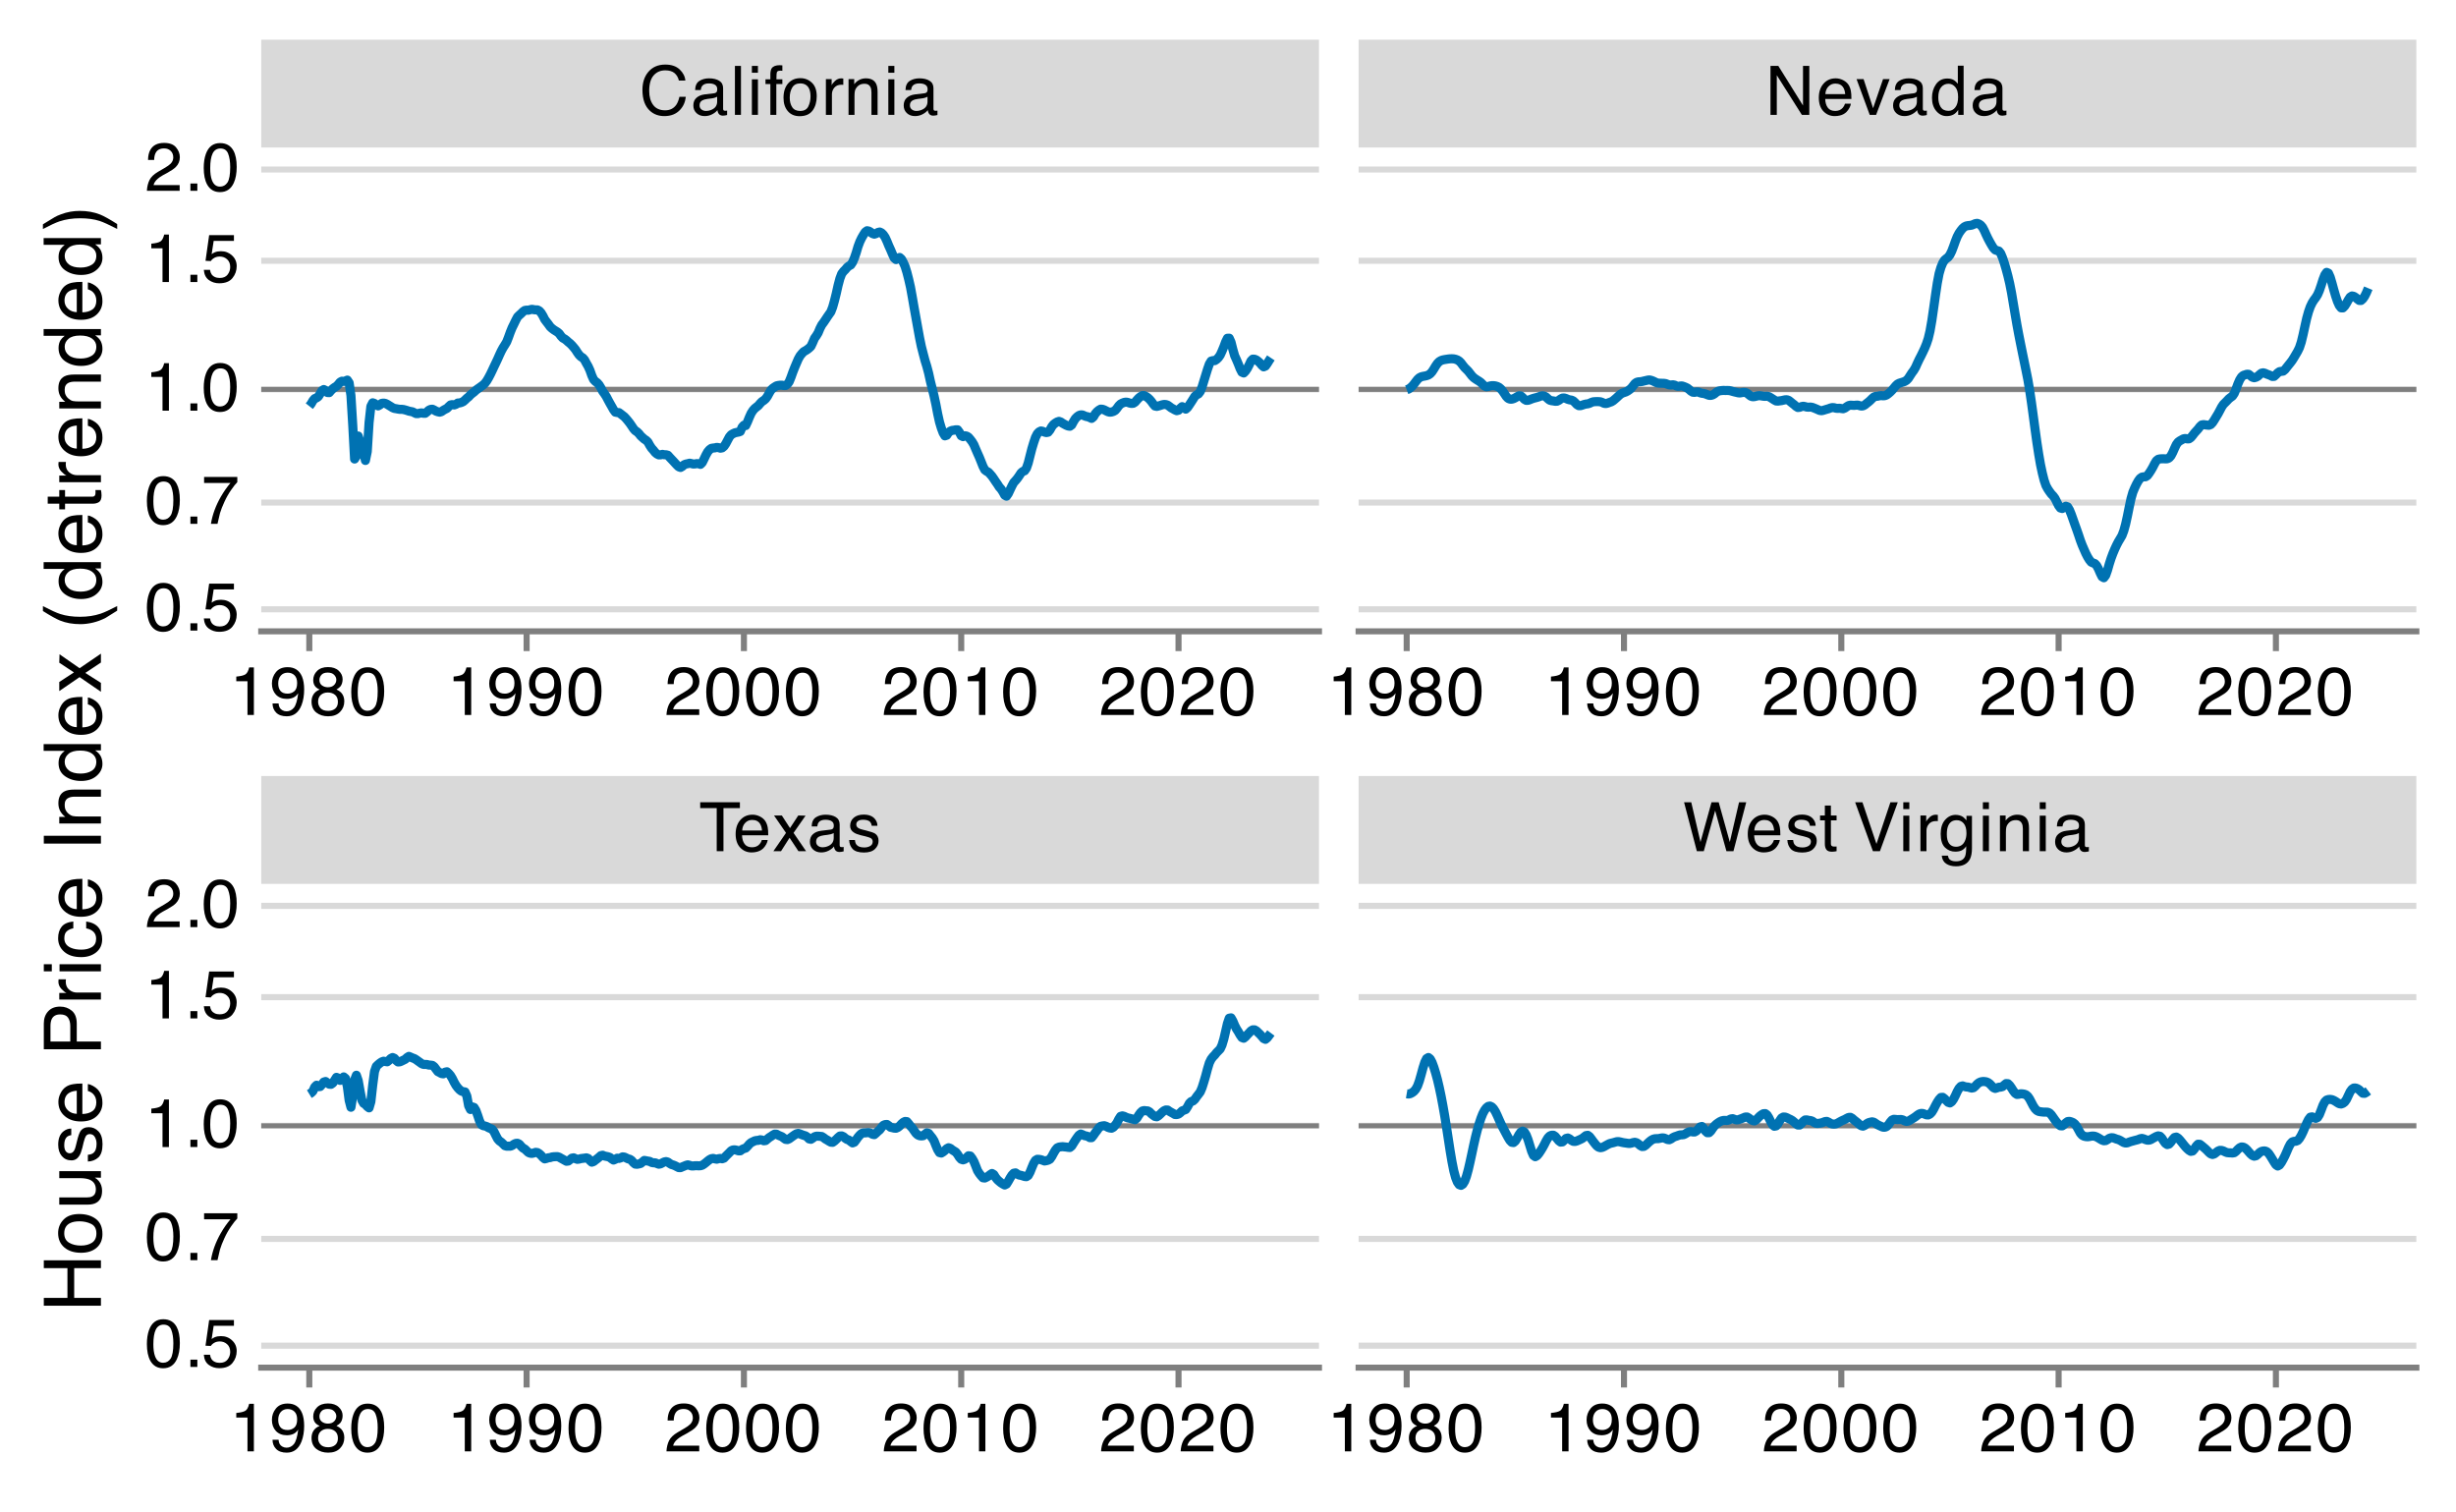 <?xml version="1.0" encoding="UTF-8"?>
<svg xmlns="http://www.w3.org/2000/svg" xmlns:xlink="http://www.w3.org/1999/xlink" width="432" height="266" viewBox="0 0 432 266">
<defs>
<g>
<g id="glyph-0-0">
<path d="M 0.391 0 L 0.391 -8.609 L 7.219 -8.609 L 7.219 0 Z M 6.141 -1.078 L 6.141 -7.531 L 1.469 -7.531 L 1.469 -1.078 Z M 6.141 -1.078 "/>
</g>
<g id="glyph-0-1">
<path d="M 7.172 -8.609 L 7.172 -7.578 L 4.281 -7.578 L 4.281 0 L 3.094 0 L 3.094 -7.578 L 0.188 -7.578 L 0.188 -8.609 Z M 7.172 -8.609 "/>
</g>
<g id="glyph-0-2">
<path d="M 3.391 -6.422 C 3.836 -6.422 4.27 -6.316 4.688 -6.109 C 5.102 -5.898 5.422 -5.629 5.641 -5.297 C 5.848 -4.973 5.988 -4.602 6.062 -4.188 C 6.125 -3.895 6.156 -3.43 6.156 -2.797 L 1.547 -2.797 C 1.566 -2.16 1.719 -1.648 2 -1.266 C 2.281 -0.879 2.719 -0.688 3.312 -0.688 C 3.863 -0.688 4.301 -0.867 4.625 -1.234 C 4.812 -1.441 4.945 -1.688 5.031 -1.969 L 6.062 -1.969 C 6.039 -1.738 5.953 -1.484 5.797 -1.203 C 5.641 -0.922 5.469 -0.688 5.281 -0.5 C 4.957 -0.188 4.555 0.02 4.078 0.125 C 3.828 0.188 3.539 0.219 3.219 0.219 C 2.438 0.219 1.773 -0.062 1.234 -0.625 C 0.691 -1.195 0.422 -1.992 0.422 -3.016 C 0.422 -4.023 0.691 -4.844 1.234 -5.469 C 1.785 -6.102 2.504 -6.422 3.391 -6.422 Z M 5.062 -3.641 C 5.02 -4.098 4.922 -4.461 4.766 -4.734 C 4.484 -5.242 4.004 -5.5 3.328 -5.5 C 2.836 -5.5 2.426 -5.32 2.094 -4.969 C 1.77 -4.625 1.598 -4.18 1.578 -3.641 Z M 3.281 -6.422 Z M 3.281 -6.422 "/>
</g>
<g id="glyph-0-3">
<path d="M 0.172 -6.281 L 1.547 -6.281 L 2.984 -4.062 L 4.438 -6.281 L 5.719 -6.25 L 3.609 -3.219 L 5.812 0 L 4.469 0 L 2.906 -2.359 L 1.406 0 L 0.062 0 L 2.281 -3.219 Z M 0.172 -6.281 "/>
</g>
<g id="glyph-0-4">
<path d="M 1.578 -1.672 C 1.578 -1.367 1.688 -1.129 1.906 -0.953 C 2.133 -0.773 2.398 -0.688 2.703 -0.688 C 3.078 -0.688 3.438 -0.77 3.781 -0.938 C 4.375 -1.227 4.672 -1.695 4.672 -2.344 L 4.672 -3.188 C 4.535 -3.113 4.363 -3.047 4.156 -2.984 C 3.957 -2.93 3.758 -2.895 3.562 -2.875 L 2.938 -2.797 C 2.551 -2.742 2.258 -2.66 2.062 -2.547 C 1.738 -2.367 1.578 -2.078 1.578 -1.672 Z M 4.141 -3.797 C 4.379 -3.828 4.539 -3.93 4.625 -4.109 C 4.664 -4.203 4.688 -4.336 4.688 -4.516 C 4.688 -4.867 4.555 -5.125 4.297 -5.281 C 4.047 -5.445 3.688 -5.531 3.219 -5.531 C 2.664 -5.531 2.273 -5.383 2.047 -5.094 C 1.91 -4.926 1.82 -4.68 1.781 -4.359 L 0.797 -4.359 C 0.816 -5.129 1.066 -5.664 1.547 -5.969 C 2.035 -6.27 2.598 -6.422 3.234 -6.422 C 3.973 -6.422 4.57 -6.281 5.031 -6 C 5.488 -5.719 5.719 -5.281 5.719 -4.688 L 5.719 -1.078 C 5.719 -0.973 5.738 -0.883 5.781 -0.812 C 5.832 -0.75 5.93 -0.719 6.078 -0.719 C 6.117 -0.719 6.164 -0.719 6.219 -0.719 C 6.281 -0.727 6.348 -0.738 6.422 -0.75 L 6.422 0.031 C 6.254 0.07 6.125 0.098 6.031 0.109 C 5.945 0.129 5.832 0.141 5.688 0.141 C 5.32 0.141 5.062 0.008 4.906 -0.25 C 4.812 -0.383 4.75 -0.578 4.719 -0.828 C 4.5 -0.547 4.188 -0.301 3.781 -0.094 C 3.383 0.113 2.945 0.219 2.469 0.219 C 1.883 0.219 1.406 0.039 1.031 -0.312 C 0.664 -0.664 0.484 -1.109 0.484 -1.641 C 0.484 -2.223 0.664 -2.676 1.031 -3 C 1.395 -3.32 1.867 -3.52 2.453 -3.594 Z M 3.266 -6.422 Z M 3.266 -6.422 "/>
</g>
<g id="glyph-0-5">
<path d="M 1.406 -1.969 C 1.438 -1.613 1.523 -1.344 1.672 -1.156 C 1.93 -0.82 2.391 -0.656 3.047 -0.656 C 3.441 -0.656 3.785 -0.738 4.078 -0.906 C 4.379 -1.07 4.531 -1.332 4.531 -1.688 C 4.531 -1.957 4.41 -2.164 4.172 -2.312 C 4.016 -2.395 3.711 -2.492 3.266 -2.609 L 2.422 -2.812 C 1.891 -2.945 1.5 -3.098 1.25 -3.266 C 0.789 -3.547 0.562 -3.941 0.562 -4.453 C 0.562 -5.047 0.773 -5.523 1.203 -5.891 C 1.629 -6.254 2.207 -6.438 2.938 -6.438 C 3.875 -6.438 4.551 -6.16 4.969 -5.609 C 5.238 -5.254 5.367 -4.875 5.359 -4.469 L 4.359 -4.469 C 4.336 -4.707 4.254 -4.926 4.109 -5.125 C 3.867 -5.395 3.445 -5.531 2.844 -5.531 C 2.445 -5.531 2.145 -5.453 1.938 -5.297 C 1.738 -5.148 1.641 -4.953 1.641 -4.703 C 1.641 -4.43 1.773 -4.211 2.047 -4.047 C 2.203 -3.953 2.43 -3.867 2.734 -3.797 L 3.422 -3.625 C 4.18 -3.438 4.691 -3.258 4.953 -3.094 C 5.359 -2.82 5.562 -2.395 5.562 -1.812 C 5.562 -1.258 5.348 -0.781 4.922 -0.375 C 4.504 0.031 3.863 0.234 3 0.234 C 2.062 0.234 1.395 0.023 1 -0.391 C 0.613 -0.816 0.41 -1.344 0.391 -1.969 Z M 2.953 -6.422 Z M 2.953 -6.422 "/>
</g>
<g id="glyph-0-6">
<path d="M 1.484 -8.609 L 3.109 -1.609 L 5.047 -8.609 L 6.312 -8.609 L 8.266 -1.609 L 9.891 -8.609 L 11.156 -8.609 L 8.906 0 L 7.672 0 L 5.688 -7.141 L 3.688 0 L 2.469 0 L 0.219 -8.609 Z M 1.484 -8.609 "/>
</g>
<g id="glyph-0-7">
<path d="M 0.984 -8.031 L 2.047 -8.031 L 2.047 -6.281 L 3.047 -6.281 L 3.047 -5.422 L 2.047 -5.422 L 2.047 -1.312 C 2.047 -1.094 2.125 -0.945 2.281 -0.875 C 2.352 -0.832 2.488 -0.812 2.688 -0.812 C 2.738 -0.812 2.789 -0.812 2.844 -0.812 C 2.906 -0.82 2.973 -0.828 3.047 -0.828 L 3.047 0 C 2.93 0.031 2.805 0.051 2.672 0.062 C 2.547 0.082 2.406 0.094 2.25 0.094 C 1.758 0.094 1.426 -0.031 1.25 -0.281 C 1.07 -0.531 0.984 -0.859 0.984 -1.266 L 0.984 -5.422 L 0.141 -5.422 L 0.141 -6.281 L 0.984 -6.281 Z M 0.984 -8.031 "/>
</g>
<g id="glyph-0-8">
</g>
<g id="glyph-0-9">
<path d="M 1.594 -8.609 L 4.062 -1.281 L 6.516 -8.609 L 7.812 -8.609 L 4.672 0 L 3.438 0 L 0.312 -8.609 Z M 1.594 -8.609 "/>
</g>
<g id="glyph-0-10">
<path d="M 0.781 -6.25 L 1.844 -6.25 L 1.844 0 L 0.781 0 Z M 0.781 -8.609 L 1.844 -8.609 L 1.844 -7.406 L 0.781 -7.406 Z M 0.781 -8.609 "/>
</g>
<g id="glyph-0-11">
<path d="M 0.797 -6.281 L 1.812 -6.281 L 1.812 -5.188 C 1.883 -5.406 2.082 -5.664 2.406 -5.969 C 2.727 -6.27 3.098 -6.422 3.516 -6.422 C 3.535 -6.422 3.566 -6.414 3.609 -6.406 C 3.66 -6.406 3.742 -6.398 3.859 -6.391 L 3.859 -5.281 C 3.797 -5.289 3.738 -5.297 3.688 -5.297 C 3.633 -5.297 3.578 -5.297 3.516 -5.297 C 2.984 -5.297 2.57 -5.125 2.281 -4.781 C 2 -4.445 1.859 -4.055 1.859 -3.609 L 1.859 0 L 0.797 0 Z M 0.797 -6.281 "/>
</g>
<g id="glyph-0-12">
<path d="M 2.984 -6.391 C 3.484 -6.391 3.914 -6.27 4.281 -6.031 C 4.477 -5.883 4.68 -5.68 4.891 -5.422 L 4.891 -6.219 L 5.859 -6.219 L 5.859 -0.516 C 5.859 0.285 5.742 0.914 5.516 1.375 C 5.078 2.227 4.25 2.656 3.031 2.656 C 2.352 2.656 1.785 2.504 1.328 2.203 C 0.867 1.898 0.609 1.426 0.547 0.781 L 1.625 0.781 C 1.676 1.062 1.773 1.281 1.922 1.438 C 2.16 1.664 2.535 1.781 3.047 1.781 C 3.859 1.781 4.391 1.492 4.641 0.922 C 4.785 0.586 4.852 -0.008 4.844 -0.875 C 4.633 -0.551 4.379 -0.312 4.078 -0.156 C 3.785 0 3.395 0.078 2.906 0.078 C 2.227 0.078 1.633 -0.16 1.125 -0.641 C 0.613 -1.129 0.359 -1.93 0.359 -3.047 C 0.359 -4.098 0.613 -4.914 1.125 -5.5 C 1.645 -6.094 2.266 -6.391 2.984 -6.391 Z M 4.891 -3.172 C 4.891 -3.941 4.727 -4.516 4.406 -4.891 C 4.082 -5.266 3.676 -5.453 3.188 -5.453 C 2.438 -5.453 1.926 -5.102 1.656 -4.406 C 1.508 -4.039 1.438 -3.555 1.438 -2.953 C 1.438 -2.242 1.578 -1.703 1.859 -1.328 C 2.148 -0.961 2.539 -0.781 3.031 -0.781 C 3.789 -0.781 4.32 -1.125 4.625 -1.812 C 4.801 -2.195 4.891 -2.648 4.891 -3.172 Z M 3.109 -6.422 Z M 3.109 -6.422 "/>
</g>
<g id="glyph-0-13">
<path d="M 0.781 -6.281 L 1.781 -6.281 L 1.781 -5.391 C 2.07 -5.754 2.383 -6.016 2.719 -6.172 C 3.051 -6.336 3.422 -6.422 3.828 -6.422 C 4.711 -6.422 5.312 -6.109 5.625 -5.484 C 5.801 -5.141 5.891 -4.656 5.891 -4.031 L 5.891 0 L 4.812 0 L 4.812 -3.953 C 4.812 -4.336 4.754 -4.645 4.641 -4.875 C 4.453 -5.27 4.113 -5.469 3.625 -5.469 C 3.375 -5.469 3.172 -5.441 3.016 -5.391 C 2.723 -5.305 2.469 -5.133 2.25 -4.875 C 2.07 -4.664 1.957 -4.453 1.906 -4.234 C 1.852 -4.016 1.828 -3.695 1.828 -3.281 L 1.828 0 L 0.781 0 Z M 3.25 -6.422 Z M 3.25 -6.422 "/>
</g>
<g id="glyph-0-14">
<path d="M 4.547 -8.844 C 5.629 -8.844 6.473 -8.555 7.078 -7.984 C 7.68 -7.41 8.016 -6.758 8.078 -6.031 L 6.938 -6.031 C 6.812 -6.582 6.555 -7.02 6.172 -7.344 C 5.785 -7.664 5.242 -7.828 4.547 -7.828 C 3.703 -7.828 3.02 -7.531 2.5 -6.938 C 1.977 -6.344 1.719 -5.43 1.719 -4.203 C 1.719 -3.191 1.953 -2.367 2.422 -1.734 C 2.891 -1.109 3.594 -0.797 4.531 -0.797 C 5.383 -0.797 6.039 -1.129 6.5 -1.797 C 6.727 -2.141 6.906 -2.598 7.031 -3.172 L 8.156 -3.172 C 8.062 -2.266 7.727 -1.504 7.156 -0.891 C 6.469 -0.148 5.547 0.219 4.391 0.219 C 3.391 0.219 2.551 -0.082 1.875 -0.688 C 0.977 -1.488 0.531 -2.723 0.531 -4.391 C 0.531 -5.66 0.863 -6.703 1.531 -7.516 C 2.258 -8.398 3.266 -8.844 4.547 -8.844 Z M 4.312 -8.844 Z M 4.312 -8.844 "/>
</g>
<g id="glyph-0-15">
<path d="M 0.797 -8.609 L 1.859 -8.609 L 1.859 0 L 0.797 0 Z M 0.797 -8.609 "/>
</g>
<g id="glyph-0-16">
<path d="M 1.031 -7.234 C 1.051 -7.672 1.129 -7.988 1.266 -8.188 C 1.516 -8.551 1.988 -8.734 2.688 -8.734 C 2.758 -8.734 2.828 -8.727 2.891 -8.719 C 2.961 -8.719 3.047 -8.711 3.141 -8.703 L 3.141 -7.75 C 3.023 -7.758 2.941 -7.766 2.891 -7.766 C 2.848 -7.766 2.805 -7.766 2.766 -7.766 C 2.441 -7.766 2.25 -7.68 2.188 -7.516 C 2.125 -7.348 2.094 -6.926 2.094 -6.25 L 3.141 -6.25 L 3.141 -5.422 L 2.078 -5.422 L 2.078 0 L 1.031 0 L 1.031 -5.422 L 0.172 -5.422 L 0.172 -6.25 L 1.031 -6.25 Z M 1.031 -7.234 "/>
</g>
<g id="glyph-0-17">
<path d="M 3.266 -0.688 C 3.961 -0.688 4.441 -0.945 4.703 -1.469 C 4.961 -2 5.094 -2.586 5.094 -3.234 C 5.094 -3.828 5 -4.305 4.812 -4.672 C 4.508 -5.242 4 -5.531 3.281 -5.531 C 2.633 -5.531 2.164 -5.285 1.875 -4.797 C 1.582 -4.305 1.438 -3.711 1.438 -3.016 C 1.438 -2.348 1.582 -1.789 1.875 -1.344 C 2.164 -0.906 2.629 -0.688 3.266 -0.688 Z M 3.312 -6.453 C 4.113 -6.453 4.789 -6.18 5.344 -5.641 C 5.906 -5.109 6.188 -4.316 6.188 -3.266 C 6.188 -2.254 5.941 -1.414 5.453 -0.75 C 4.961 -0.094 4.203 0.234 3.172 0.234 C 2.305 0.234 1.617 -0.055 1.109 -0.641 C 0.598 -1.234 0.344 -2.02 0.344 -3 C 0.344 -4.051 0.609 -4.891 1.141 -5.516 C 1.68 -6.141 2.406 -6.453 3.312 -6.453 Z M 3.266 -6.422 Z M 3.266 -6.422 "/>
</g>
<g id="glyph-0-18">
<path d="M 0.922 -8.609 L 2.297 -8.609 L 6.641 -1.641 L 6.641 -8.609 L 7.75 -8.609 L 7.75 0 L 6.438 0 L 2.031 -6.969 L 2.031 0 L 0.922 0 Z M 4.25 -8.609 Z M 4.25 -8.609 "/>
</g>
<g id="glyph-0-19">
<path d="M 1.297 -6.281 L 2.969 -1.172 L 4.719 -6.281 L 5.875 -6.281 L 3.5 0 L 2.375 0 L 0.062 -6.281 Z M 1.297 -6.281 "/>
</g>
<g id="glyph-0-20">
<path d="M 1.438 -3.062 C 1.438 -2.395 1.578 -1.832 1.859 -1.375 C 2.148 -0.926 2.609 -0.703 3.234 -0.703 C 3.723 -0.703 4.125 -0.91 4.438 -1.328 C 4.758 -1.742 4.922 -2.348 4.922 -3.141 C 4.922 -3.93 4.754 -4.516 4.422 -4.891 C 4.098 -5.273 3.703 -5.469 3.234 -5.469 C 2.703 -5.469 2.27 -5.266 1.938 -4.859 C 1.602 -4.453 1.438 -3.852 1.438 -3.062 Z M 3.031 -6.391 C 3.508 -6.391 3.91 -6.285 4.234 -6.078 C 4.422 -5.961 4.633 -5.758 4.875 -5.469 L 4.875 -8.641 L 5.891 -8.641 L 5.891 0 L 4.938 0 L 4.938 -0.875 C 4.695 -0.488 4.406 -0.207 4.062 -0.031 C 3.727 0.133 3.344 0.219 2.906 0.219 C 2.207 0.219 1.602 -0.07 1.094 -0.656 C 0.582 -1.25 0.328 -2.031 0.328 -3 C 0.328 -3.914 0.562 -4.707 1.031 -5.375 C 1.5 -6.051 2.164 -6.391 3.031 -6.391 Z M 3.031 -6.391 "/>
</g>
<g id="glyph-0-21">
<path d="M 1.156 -5.938 L 1.156 -6.75 C 1.914 -6.82 2.441 -6.945 2.734 -7.125 C 3.035 -7.301 3.266 -7.711 3.422 -8.359 L 4.25 -8.359 L 4.25 0 L 3.125 0 L 3.125 -5.938 Z M 1.156 -5.938 "/>
</g>
<g id="glyph-0-22">
<path d="M 1.594 -2.031 C 1.625 -1.445 1.848 -1.047 2.266 -0.828 C 2.484 -0.703 2.727 -0.641 3 -0.641 C 3.5 -0.641 3.926 -0.848 4.281 -1.266 C 4.633 -1.691 4.891 -2.547 5.047 -3.828 C 4.805 -3.461 4.516 -3.203 4.172 -3.047 C 3.828 -2.898 3.453 -2.828 3.047 -2.828 C 2.242 -2.828 1.602 -3.078 1.125 -3.578 C 0.656 -4.086 0.422 -4.738 0.422 -5.531 C 0.422 -6.289 0.656 -6.957 1.125 -7.531 C 1.594 -8.113 2.281 -8.406 3.188 -8.406 C 4.406 -8.406 5.25 -7.852 5.719 -6.75 C 5.969 -6.145 6.094 -5.391 6.094 -4.484 C 6.094 -3.453 5.941 -2.539 5.641 -1.75 C 5.129 -0.426 4.258 0.234 3.031 0.234 C 2.219 0.234 1.598 0.02 1.172 -0.406 C 0.742 -0.844 0.531 -1.383 0.531 -2.031 Z M 3.188 -3.75 C 3.613 -3.75 4 -3.883 4.344 -4.156 C 4.688 -4.438 4.859 -4.922 4.859 -5.609 C 4.859 -6.223 4.703 -6.68 4.391 -6.984 C 4.078 -7.285 3.68 -7.438 3.203 -7.438 C 2.691 -7.438 2.285 -7.266 1.984 -6.922 C 1.68 -6.578 1.531 -6.113 1.531 -5.531 C 1.531 -4.988 1.66 -4.555 1.922 -4.234 C 2.191 -3.91 2.613 -3.75 3.188 -3.75 Z M 3.188 -3.75 "/>
</g>
<g id="glyph-0-23">
<path d="M 3.266 -4.875 C 3.734 -4.875 4.098 -5.004 4.359 -5.266 C 4.617 -5.523 4.75 -5.832 4.75 -6.188 C 4.75 -6.5 4.625 -6.785 4.375 -7.047 C 4.125 -7.316 3.742 -7.453 3.234 -7.453 C 2.723 -7.453 2.352 -7.316 2.125 -7.047 C 1.895 -6.785 1.781 -6.484 1.781 -6.141 C 1.781 -5.742 1.926 -5.43 2.219 -5.203 C 2.52 -4.984 2.867 -4.875 3.266 -4.875 Z M 3.328 -0.719 C 3.816 -0.719 4.223 -0.848 4.547 -1.109 C 4.867 -1.379 5.031 -1.773 5.031 -2.297 C 5.031 -2.836 4.863 -3.25 4.531 -3.531 C 4.195 -3.812 3.77 -3.953 3.25 -3.953 C 2.75 -3.953 2.336 -3.805 2.016 -3.516 C 1.703 -3.234 1.547 -2.836 1.547 -2.328 C 1.547 -1.891 1.691 -1.508 1.984 -1.188 C 2.273 -0.875 2.723 -0.719 3.328 -0.719 Z M 1.828 -4.469 C 1.535 -4.594 1.305 -4.738 1.141 -4.906 C 0.836 -5.219 0.688 -5.625 0.688 -6.125 C 0.688 -6.75 0.91 -7.285 1.359 -7.734 C 1.816 -8.191 2.457 -8.422 3.281 -8.422 C 4.094 -8.422 4.723 -8.207 5.172 -7.781 C 5.629 -7.352 5.859 -6.859 5.859 -6.297 C 5.859 -5.773 5.727 -5.348 5.469 -5.016 C 5.32 -4.836 5.094 -4.66 4.781 -4.484 C 5.125 -4.328 5.395 -4.145 5.594 -3.938 C 5.969 -3.539 6.156 -3.031 6.156 -2.406 C 6.156 -1.664 5.906 -1.039 5.406 -0.531 C 4.914 -0.02 4.219 0.234 3.312 0.234 C 2.488 0.234 1.797 0.016 1.234 -0.422 C 0.672 -0.867 0.391 -1.516 0.391 -2.359 C 0.391 -2.848 0.508 -3.273 0.75 -3.641 C 0.988 -4.004 1.348 -4.281 1.828 -4.469 Z M 1.828 -4.469 "/>
</g>
<g id="glyph-0-24">
<path d="M 3.25 -8.391 C 4.332 -8.391 5.117 -7.941 5.609 -7.047 C 5.984 -6.359 6.172 -5.41 6.172 -4.203 C 6.172 -3.066 6 -2.125 5.656 -1.375 C 5.164 -0.301 4.359 0.234 3.234 0.234 C 2.234 0.234 1.484 -0.203 0.984 -1.078 C 0.578 -1.816 0.375 -2.801 0.375 -4.031 C 0.375 -4.977 0.5 -5.797 0.75 -6.484 C 1.207 -7.754 2.039 -8.391 3.25 -8.391 Z M 3.234 -0.734 C 3.785 -0.734 4.223 -0.973 4.547 -1.453 C 4.867 -1.941 5.031 -2.848 5.031 -4.172 C 5.031 -5.117 4.91 -5.898 4.672 -6.516 C 4.441 -7.129 3.988 -7.438 3.312 -7.438 C 2.688 -7.438 2.227 -7.145 1.938 -6.562 C 1.656 -5.977 1.516 -5.117 1.516 -3.984 C 1.516 -3.129 1.609 -2.441 1.797 -1.922 C 2.078 -1.129 2.555 -0.734 3.234 -0.734 Z M 3.234 -0.734 "/>
</g>
<g id="glyph-0-25">
<path d="M 0.375 0 C 0.414 -0.719 0.566 -1.344 0.828 -1.875 C 1.086 -2.414 1.594 -2.906 2.344 -3.344 L 3.469 -4 C 3.969 -4.289 4.32 -4.539 4.531 -4.75 C 4.852 -5.07 5.016 -5.441 5.016 -5.859 C 5.016 -6.348 4.863 -6.734 4.562 -7.016 C 4.27 -7.305 3.883 -7.453 3.406 -7.453 C 2.676 -7.453 2.176 -7.18 1.906 -6.641 C 1.75 -6.336 1.664 -5.93 1.656 -5.422 L 0.578 -5.422 C 0.586 -6.148 0.723 -6.742 0.984 -7.203 C 1.441 -8.016 2.25 -8.422 3.406 -8.422 C 4.363 -8.422 5.062 -8.16 5.5 -7.641 C 5.945 -7.117 6.172 -6.539 6.172 -5.906 C 6.172 -5.238 5.938 -4.664 5.469 -4.188 C 5.195 -3.906 4.707 -3.566 4 -3.172 L 3.188 -2.734 C 2.812 -2.523 2.516 -2.32 2.297 -2.125 C 1.898 -1.789 1.648 -1.414 1.547 -1 L 6.141 -1 L 6.141 0 Z M 0.375 0 "/>
</g>
<g id="glyph-0-26">
<path d="M 1.031 -1.281 L 2.25 -1.281 L 2.25 0 L 1.031 0 Z M 1.031 -1.281 "/>
</g>
<g id="glyph-0-27">
<path d="M 1.484 -2.141 C 1.555 -1.535 1.836 -1.117 2.328 -0.891 C 2.578 -0.773 2.863 -0.719 3.188 -0.719 C 3.812 -0.719 4.273 -0.914 4.578 -1.312 C 4.879 -1.707 5.031 -2.148 5.031 -2.641 C 5.031 -3.223 4.848 -3.676 4.484 -4 C 4.129 -4.32 3.703 -4.484 3.203 -4.484 C 2.836 -4.484 2.523 -4.41 2.266 -4.266 C 2.004 -4.129 1.785 -3.938 1.609 -3.688 L 0.688 -3.734 L 1.328 -8.25 L 5.688 -8.25 L 5.688 -7.234 L 2.125 -7.234 L 1.766 -4.906 C 1.961 -5.051 2.148 -5.16 2.328 -5.234 C 2.641 -5.359 3 -5.422 3.406 -5.422 C 4.176 -5.422 4.828 -5.172 5.359 -4.672 C 5.898 -4.18 6.172 -3.555 6.172 -2.797 C 6.172 -2.004 5.922 -1.301 5.422 -0.688 C 4.93 -0.082 4.148 0.219 3.078 0.219 C 2.398 0.219 1.797 0.023 1.266 -0.359 C 0.742 -0.742 0.453 -1.336 0.391 -2.141 Z M 1.484 -2.141 "/>
</g>
<g id="glyph-0-28">
<path d="M 6.281 -8.25 L 6.281 -7.328 C 6.008 -7.066 5.648 -6.613 5.203 -5.969 C 4.754 -5.32 4.359 -4.625 4.016 -3.875 C 3.672 -3.133 3.41 -2.469 3.234 -1.875 C 3.129 -1.488 2.984 -0.863 2.797 0 L 1.641 0 C 1.898 -1.602 2.484 -3.195 3.391 -4.781 C 3.93 -5.707 4.492 -6.508 5.078 -7.188 L 0.438 -7.188 L 0.438 -8.25 Z M 6.281 -8.25 "/>
</g>
<g id="glyph-1-0">
<path d="M 0 -0.453 L -10.047 -0.453 L -10.047 -8.422 L 0 -8.422 Z M -1.266 -7.172 L -8.781 -7.172 L -8.781 -1.703 L -1.266 -1.703 Z M -1.266 -7.172 "/>
</g>
<g id="glyph-1-1">
<path d="M -10.047 -1.094 L -10.047 -2.469 L -5.891 -2.469 L -5.891 -7.703 L -10.047 -7.703 L -10.047 -9.078 L 0 -9.078 L 0 -7.703 L -4.703 -7.703 L -4.703 -2.469 L 0 -2.469 L 0 -1.094 Z M -10.047 -1.094 "/>
</g>
<g id="glyph-1-2">
<path d="M -0.797 -3.812 C -0.797 -4.625 -1.102 -5.18 -1.719 -5.484 C -2.332 -5.785 -3.02 -5.938 -3.781 -5.938 C -4.469 -5.938 -5.023 -5.828 -5.453 -5.609 C -6.117 -5.266 -6.453 -4.672 -6.453 -3.828 C -6.453 -3.066 -6.164 -2.516 -5.594 -2.172 C -5.02 -1.836 -4.328 -1.672 -3.516 -1.672 C -2.742 -1.672 -2.098 -1.836 -1.578 -2.172 C -1.055 -2.516 -0.797 -3.062 -0.797 -3.812 Z M -7.531 -3.859 C -7.531 -4.797 -7.211 -5.586 -6.578 -6.234 C -5.953 -6.891 -5.031 -7.219 -3.812 -7.219 C -2.633 -7.219 -1.66 -6.93 -0.891 -6.359 C -0.117 -5.785 0.266 -4.895 0.266 -3.688 C 0.266 -2.688 -0.07 -1.891 -0.75 -1.297 C -1.438 -0.703 -2.352 -0.406 -3.5 -0.406 C -4.727 -0.406 -5.707 -0.719 -6.438 -1.344 C -7.164 -1.969 -7.531 -2.805 -7.531 -3.859 Z M -7.5 -3.812 Z M -7.5 -3.812 "/>
</g>
<g id="glyph-1-3">
<path d="M -7.328 -2.141 L -2.469 -2.141 C -2.094 -2.141 -1.785 -2.195 -1.547 -2.312 C -1.109 -2.531 -0.891 -2.938 -0.891 -3.531 C -0.891 -4.383 -1.27 -4.969 -2.031 -5.281 C -2.445 -5.445 -3.008 -5.531 -3.719 -5.531 L -7.328 -5.531 L -7.328 -6.766 L 0 -6.766 L 0 -5.609 L -1.078 -5.625 C -0.797 -5.457 -0.562 -5.258 -0.375 -5.031 C 0.008 -4.562 0.203 -3.988 0.203 -3.312 C 0.203 -2.27 -0.145 -1.562 -0.844 -1.188 C -1.219 -0.977 -1.719 -0.875 -2.344 -0.875 L -7.328 -0.875 Z M -7.5 -3.828 Z M -7.5 -3.828 "/>
</g>
<g id="glyph-1-4">
<path d="M -2.297 -1.641 C -1.891 -1.672 -1.578 -1.77 -1.359 -1.938 C -0.961 -2.25 -0.766 -2.789 -0.766 -3.562 C -0.766 -4.008 -0.863 -4.406 -1.062 -4.75 C -1.258 -5.102 -1.562 -5.281 -1.969 -5.281 C -2.289 -5.281 -2.531 -5.141 -2.688 -4.859 C -2.789 -4.68 -2.91 -4.332 -3.047 -3.812 L -3.281 -2.828 C -3.438 -2.203 -3.613 -1.742 -3.812 -1.453 C -4.145 -0.922 -4.602 -0.656 -5.188 -0.656 C -5.883 -0.656 -6.445 -0.906 -6.875 -1.406 C -7.301 -1.906 -7.516 -2.578 -7.516 -3.422 C -7.516 -4.523 -7.191 -5.316 -6.547 -5.797 C -6.129 -6.109 -5.688 -6.258 -5.219 -6.25 L -5.219 -5.094 C -5.5 -5.062 -5.75 -4.961 -5.969 -4.797 C -6.289 -4.516 -6.453 -4.023 -6.453 -3.328 C -6.453 -2.859 -6.363 -2.504 -6.188 -2.266 C -6.008 -2.023 -5.773 -1.906 -5.484 -1.906 C -5.172 -1.906 -4.914 -2.062 -4.719 -2.375 C -4.602 -2.562 -4.504 -2.832 -4.422 -3.188 L -4.219 -4 C -4.008 -4.883 -3.805 -5.477 -3.609 -5.781 C -3.285 -6.258 -2.789 -6.5 -2.125 -6.5 C -1.469 -6.5 -0.898 -6.25 -0.422 -5.75 C 0.047 -5.258 0.281 -4.508 0.281 -3.5 C 0.281 -2.406 0.035 -1.629 -0.453 -1.172 C -0.953 -0.723 -1.566 -0.484 -2.297 -0.453 Z M -7.5 -3.453 Z M -7.5 -3.453 "/>
</g>
<g id="glyph-1-5">
<path d="M -7.484 -3.953 C -7.484 -4.473 -7.359 -4.973 -7.109 -5.453 C -6.867 -5.941 -6.555 -6.316 -6.172 -6.578 C -5.805 -6.828 -5.375 -6.988 -4.875 -7.062 C -4.539 -7.133 -4.004 -7.172 -3.266 -7.172 L -3.266 -1.812 C -2.523 -1.832 -1.93 -2.004 -1.484 -2.328 C -1.035 -2.66 -0.812 -3.172 -0.812 -3.859 C -0.812 -4.504 -1.02 -5.02 -1.438 -5.406 C -1.688 -5.625 -1.973 -5.773 -2.297 -5.859 L -2.297 -7.078 C -2.023 -7.047 -1.723 -6.938 -1.391 -6.75 C -1.066 -6.57 -0.801 -6.375 -0.594 -6.156 C -0.227 -5.781 0.02 -5.316 0.156 -4.766 C 0.227 -4.473 0.266 -4.141 0.266 -3.766 C 0.266 -2.848 -0.066 -2.07 -0.734 -1.438 C -1.398 -0.812 -2.328 -0.5 -3.516 -0.5 C -4.691 -0.5 -5.645 -0.816 -6.375 -1.453 C -7.113 -2.086 -7.484 -2.922 -7.484 -3.953 Z M -4.25 -5.906 C -4.781 -5.863 -5.207 -5.75 -5.531 -5.562 C -6.113 -5.227 -6.406 -4.664 -6.406 -3.875 C -6.406 -3.312 -6.203 -2.836 -5.797 -2.453 C -5.391 -2.066 -4.875 -1.863 -4.25 -1.844 Z M -7.5 -3.828 Z M -7.5 -3.828 "/>
</g>
<g id="glyph-1-6">
</g>
<g id="glyph-1-7">
<path d="M -10.047 -1.203 L -10.047 -5.719 C -10.047 -6.613 -9.789 -7.332 -9.281 -7.875 C -8.781 -8.426 -8.078 -8.703 -7.172 -8.703 C -6.379 -8.703 -5.691 -8.457 -5.109 -7.969 C -4.535 -7.477 -4.25 -6.727 -4.25 -5.719 L -4.25 -2.562 L 0 -2.562 L 0 -1.203 Z M -7.156 -7.328 C -7.895 -7.328 -8.395 -7.051 -8.656 -6.5 C -8.801 -6.195 -8.875 -5.785 -8.875 -5.266 L -8.875 -2.562 L -5.391 -2.562 L -5.391 -5.266 C -5.391 -5.879 -5.52 -6.375 -5.781 -6.75 C -6.039 -7.133 -6.5 -7.328 -7.156 -7.328 Z M -7.156 -7.328 "/>
</g>
<g id="glyph-1-8">
<path d="M -7.328 -0.938 L -7.328 -2.109 L -6.062 -2.109 C -6.301 -2.203 -6.598 -2.438 -6.953 -2.812 C -7.305 -3.188 -7.484 -3.617 -7.484 -4.109 C -7.484 -4.129 -7.477 -4.164 -7.469 -4.219 C -7.469 -4.27 -7.461 -4.363 -7.453 -4.5 L -6.156 -4.5 C -6.164 -4.426 -6.172 -4.359 -6.172 -4.297 C -6.18 -4.234 -6.188 -4.164 -6.188 -4.094 C -6.188 -3.477 -5.984 -3.004 -5.578 -2.672 C -5.18 -2.336 -4.727 -2.172 -4.219 -2.172 L 0 -2.172 L 0 -0.938 Z M -7.328 -0.938 "/>
</g>
<g id="glyph-1-9">
<path d="M -7.281 -0.906 L -7.281 -2.156 L 0 -2.156 L 0 -0.906 Z M -10.047 -0.906 L -10.047 -2.156 L -8.641 -2.156 L -8.641 -0.906 Z M -10.047 -0.906 "/>
</g>
<g id="glyph-1-10">
<path d="M -7.531 -3.719 C -7.531 -4.551 -7.328 -5.223 -6.922 -5.734 C -6.523 -6.254 -5.836 -6.566 -4.859 -6.672 L -4.859 -5.469 C -5.305 -5.395 -5.68 -5.227 -5.984 -4.969 C -6.285 -4.719 -6.438 -4.301 -6.438 -3.719 C -6.438 -2.938 -6.051 -2.379 -5.281 -2.047 C -4.789 -1.828 -4.18 -1.719 -3.453 -1.719 C -2.711 -1.719 -2.094 -1.867 -1.594 -2.172 C -1.094 -2.484 -0.844 -2.973 -0.844 -3.641 C -0.844 -4.148 -1 -4.555 -1.312 -4.859 C -1.625 -5.16 -2.051 -5.363 -2.594 -5.469 L -2.594 -6.672 C -1.625 -6.535 -0.91 -6.191 -0.453 -5.641 C -0.004 -5.098 0.219 -4.398 0.219 -3.547 C 0.219 -2.586 -0.129 -1.82 -0.828 -1.25 C -1.535 -0.688 -2.41 -0.406 -3.453 -0.406 C -4.742 -0.406 -5.742 -0.719 -6.453 -1.344 C -7.172 -1.969 -7.531 -2.758 -7.531 -3.719 Z M -7.5 -3.531 Z M -7.5 -3.531 "/>
</g>
<g id="glyph-1-11">
<path d="M -10.047 -1.375 L -10.047 -2.75 L 0 -2.75 L 0 -1.375 Z M -10.047 -1.375 "/>
</g>
<g id="glyph-1-12">
<path d="M -7.328 -0.906 L -7.328 -2.078 L -6.281 -2.078 C -6.707 -2.422 -7.016 -2.785 -7.203 -3.172 C -7.391 -3.555 -7.484 -3.988 -7.484 -4.469 C -7.484 -5.5 -7.125 -6.195 -6.406 -6.562 C -6 -6.77 -5.43 -6.875 -4.703 -6.875 L 0 -6.875 L 0 -5.625 L -4.609 -5.625 C -5.055 -5.625 -5.414 -5.555 -5.688 -5.422 C -6.145 -5.203 -6.375 -4.805 -6.375 -4.234 C -6.375 -3.941 -6.348 -3.703 -6.297 -3.516 C -6.191 -3.18 -5.988 -2.883 -5.688 -2.625 C -5.445 -2.414 -5.195 -2.281 -4.938 -2.219 C -4.676 -2.164 -4.305 -2.141 -3.828 -2.141 L 0 -2.141 L 0 -0.906 Z M -7.5 -3.797 Z M -7.5 -3.797 "/>
</g>
<g id="glyph-1-13">
<path d="M -3.578 -1.688 C -2.797 -1.688 -2.141 -1.852 -1.609 -2.188 C -1.078 -2.52 -0.812 -3.051 -0.812 -3.781 C -0.812 -4.352 -1.055 -4.82 -1.547 -5.188 C -2.035 -5.551 -2.738 -5.734 -3.656 -5.734 C -4.582 -5.734 -5.266 -5.539 -5.703 -5.156 C -6.148 -4.781 -6.375 -4.316 -6.375 -3.766 C -6.375 -3.148 -6.133 -2.648 -5.656 -2.266 C -5.188 -1.879 -4.492 -1.688 -3.578 -1.688 Z M -7.453 -3.531 C -7.453 -4.094 -7.332 -4.562 -7.094 -4.938 C -6.957 -5.156 -6.719 -5.406 -6.375 -5.688 L -10.078 -5.688 L -10.078 -6.875 L 0 -6.875 L 0 -5.766 L -1.016 -5.766 C -0.566 -5.473 -0.238 -5.129 -0.031 -4.734 C 0.164 -4.348 0.266 -3.898 0.266 -3.391 C 0.266 -2.578 -0.078 -1.875 -0.766 -1.281 C -1.453 -0.688 -2.363 -0.391 -3.5 -0.391 C -4.57 -0.391 -5.5 -0.66 -6.281 -1.203 C -7.062 -1.742 -7.453 -2.52 -7.453 -3.531 Z M -7.453 -3.531 "/>
</g>
<g id="glyph-1-14">
<path d="M -7.328 -0.203 L -7.328 -1.797 L -4.75 -3.484 L -7.328 -5.188 L -7.281 -6.672 L -3.75 -4.219 L 0 -6.781 L 0 -5.219 L -2.75 -3.391 L 0 -1.641 L 0 -0.078 L -3.75 -2.656 Z M -7.328 -0.203 "/>
</g>
<g id="glyph-1-15">
<path d="M -10.203 -4.141 C -8.816 -3.422 -7.797 -2.957 -7.141 -2.75 C -6.141 -2.426 -4.984 -2.266 -3.672 -2.266 C -2.359 -2.266 -1.156 -2.445 -0.062 -2.812 C 0.613 -3.039 1.586 -3.488 2.859 -4.156 L 2.859 -3.344 C 1.816 -2.676 1.148 -2.258 0.859 -2.094 C 0.578 -1.938 0.191 -1.766 -0.297 -1.578 C -0.973 -1.328 -1.695 -1.148 -2.469 -1.047 C -2.863 -0.992 -3.238 -0.969 -3.594 -0.969 C -4.945 -0.969 -6.148 -1.18 -7.203 -1.609 C -7.867 -1.879 -8.867 -2.438 -10.203 -3.281 Z M -10.203 -4.141 "/>
</g>
<g id="glyph-1-16">
<path d="M -9.359 -1.156 L -9.359 -2.391 L -7.328 -2.391 L -7.328 -3.562 L -6.312 -3.562 L -6.312 -2.391 L -1.531 -2.391 C -1.281 -2.391 -1.113 -2.477 -1.031 -2.656 C -0.977 -2.75 -0.953 -2.906 -0.953 -3.125 C -0.953 -3.188 -0.953 -3.25 -0.953 -3.312 C -0.953 -3.383 -0.957 -3.469 -0.969 -3.562 L 0 -3.562 C 0.039 -3.414 0.066 -3.266 0.078 -3.109 C 0.098 -2.961 0.109 -2.801 0.109 -2.625 C 0.109 -2.051 -0.035 -1.66 -0.328 -1.453 C -0.617 -1.254 -1 -1.156 -1.469 -1.156 L -6.312 -1.156 L -6.312 -0.156 L -7.328 -0.156 L -7.328 -1.156 Z M -9.359 -1.156 "/>
</g>
<g id="glyph-1-17">
<path d="M 2.859 -0.484 C 1.441 -1.211 0.41 -1.68 -0.234 -1.891 C -1.211 -2.203 -2.359 -2.359 -3.672 -2.359 C -4.992 -2.359 -6.203 -2.176 -7.297 -1.812 C -7.973 -1.582 -8.941 -1.133 -10.203 -0.469 L -10.203 -1.297 C -9.086 -1.992 -8.395 -2.414 -8.125 -2.562 C -7.863 -2.719 -7.504 -2.879 -7.047 -3.047 C -6.473 -3.266 -5.91 -3.422 -5.359 -3.516 C -4.805 -3.609 -4.27 -3.656 -3.75 -3.656 C -2.406 -3.656 -1.203 -3.441 -0.141 -3.016 C 0.535 -2.742 1.535 -2.188 2.859 -1.344 Z M 2.859 -0.484 "/>
</g>
</g>
<clipPath id="clip-0">
<path clip-rule="nonzero" d="M 45.949 106 L 232 106 L 232 108 L 45.949 108 Z M 45.949 106 "/>
</clipPath>
<clipPath id="clip-1">
<path clip-rule="nonzero" d="M 45.949 87 L 232 87 L 232 89 L 45.949 89 Z M 45.949 87 "/>
</clipPath>
<clipPath id="clip-2">
<path clip-rule="nonzero" d="M 45.949 67 L 232 67 L 232 70 L 45.949 70 Z M 45.949 67 "/>
</clipPath>
<clipPath id="clip-3">
<path clip-rule="nonzero" d="M 45.949 45 L 232 45 L 232 47 L 45.949 47 Z M 45.949 45 "/>
</clipPath>
<clipPath id="clip-4">
<path clip-rule="nonzero" d="M 45.949 29 L 232 29 L 232 31 L 45.949 31 Z M 45.949 29 "/>
</clipPath>
<clipPath id="clip-5">
<path clip-rule="nonzero" d="M 45.949 68 L 232 68 L 232 69 L 45.949 69 Z M 45.949 68 "/>
</clipPath>
<clipPath id="clip-6">
<path clip-rule="nonzero" d="M 45.949 236 L 232 236 L 232 238 L 45.949 238 Z M 45.949 236 "/>
</clipPath>
<clipPath id="clip-7">
<path clip-rule="nonzero" d="M 45.949 217 L 232 217 L 232 219 L 45.949 219 Z M 45.949 217 "/>
</clipPath>
<clipPath id="clip-8">
<path clip-rule="nonzero" d="M 45.949 197 L 232 197 L 232 199 L 45.949 199 Z M 45.949 197 "/>
</clipPath>
<clipPath id="clip-9">
<path clip-rule="nonzero" d="M 45.949 174 L 232 174 L 232 176 L 45.949 176 Z M 45.949 174 "/>
</clipPath>
<clipPath id="clip-10">
<path clip-rule="nonzero" d="M 45.949 158 L 232 158 L 232 160 L 45.949 160 Z M 45.949 158 "/>
</clipPath>
<clipPath id="clip-11">
<path clip-rule="nonzero" d="M 45.949 197 L 232 197 L 232 199 L 45.949 199 Z M 45.949 197 "/>
</clipPath>
<clipPath id="clip-12">
<path clip-rule="nonzero" d="M 238.973 106 L 425.023 106 L 425.023 108 L 238.973 108 Z M 238.973 106 "/>
</clipPath>
<clipPath id="clip-13">
<path clip-rule="nonzero" d="M 238.973 87 L 425.023 87 L 425.023 89 L 238.973 89 Z M 238.973 87 "/>
</clipPath>
<clipPath id="clip-14">
<path clip-rule="nonzero" d="M 238.973 67 L 425.023 67 L 425.023 70 L 238.973 70 Z M 238.973 67 "/>
</clipPath>
<clipPath id="clip-15">
<path clip-rule="nonzero" d="M 238.973 45 L 425.023 45 L 425.023 47 L 238.973 47 Z M 238.973 45 "/>
</clipPath>
<clipPath id="clip-16">
<path clip-rule="nonzero" d="M 238.973 29 L 425.023 29 L 425.023 31 L 238.973 31 Z M 238.973 29 "/>
</clipPath>
<clipPath id="clip-17">
<path clip-rule="nonzero" d="M 238.973 68 L 425.023 68 L 425.023 69 L 238.973 69 Z M 238.973 68 "/>
</clipPath>
<clipPath id="clip-18">
<path clip-rule="nonzero" d="M 238.973 236 L 425.023 236 L 425.023 238 L 238.973 238 Z M 238.973 236 "/>
</clipPath>
<clipPath id="clip-19">
<path clip-rule="nonzero" d="M 238.973 217 L 425.023 217 L 425.023 219 L 238.973 219 Z M 238.973 217 "/>
</clipPath>
<clipPath id="clip-20">
<path clip-rule="nonzero" d="M 238.973 197 L 425.023 197 L 425.023 199 L 238.973 199 Z M 238.973 197 "/>
</clipPath>
<clipPath id="clip-21">
<path clip-rule="nonzero" d="M 238.973 174 L 425.023 174 L 425.023 176 L 238.973 176 Z M 238.973 174 "/>
</clipPath>
<clipPath id="clip-22">
<path clip-rule="nonzero" d="M 238.973 158 L 425.023 158 L 425.023 160 L 238.973 160 Z M 238.973 158 "/>
</clipPath>
<clipPath id="clip-23">
<path clip-rule="nonzero" d="M 238.973 197 L 425.023 197 L 425.023 199 L 238.973 199 Z M 238.973 197 "/>
</clipPath>
<clipPath id="clip-24">
<path clip-rule="nonzero" d="M 45.949 136.488 L 232 136.488 L 232 155.461 L 45.949 155.461 Z M 45.949 136.488 "/>
</clipPath>
<clipPath id="clip-25">
<path clip-rule="nonzero" d="M 238.973 136.488 L 425.023 136.488 L 425.023 155.461 L 238.973 155.461 Z M 238.973 136.488 "/>
</clipPath>
<clipPath id="clip-26">
<path clip-rule="nonzero" d="M 45.949 6.973 L 232 6.973 L 232 25.945 L 45.949 25.945 Z M 45.949 6.973 "/>
</clipPath>
<clipPath id="clip-27">
<path clip-rule="nonzero" d="M 238.973 6.973 L 425.023 6.973 L 425.023 25.945 L 238.973 25.945 Z M 238.973 6.973 "/>
</clipPath>
</defs>
<rect x="-43.2" y="-26.6" width="518.4" height="319.2" fill="rgb(100%, 100%, 100%)" fill-opacity="1"/>
<g clip-path="url(#clip-0)">
<path fill="none" stroke-width="1.067" stroke-linecap="butt" stroke-linejoin="round" stroke="rgb(85.098%, 85.098%, 85.098%)" stroke-opacity="1" stroke-miterlimit="10" d="M 45.949 107.168 L 232 107.168 "/>
</g>
<g clip-path="url(#clip-1)">
<path fill="none" stroke-width="1.067" stroke-linecap="butt" stroke-linejoin="round" stroke="rgb(85.098%, 85.098%, 85.098%)" stroke-opacity="1" stroke-miterlimit="10" d="M 45.949 88.395 L 232 88.395 "/>
</g>
<g clip-path="url(#clip-2)">
<path fill="none" stroke-width="1.067" stroke-linecap="butt" stroke-linejoin="round" stroke="rgb(85.098%, 85.098%, 85.098%)" stroke-opacity="1" stroke-miterlimit="10" d="M 45.949 68.492 L 232 68.492 "/>
</g>
<g clip-path="url(#clip-3)">
<path fill="none" stroke-width="1.067" stroke-linecap="butt" stroke-linejoin="round" stroke="rgb(85.098%, 85.098%, 85.098%)" stroke-opacity="1" stroke-miterlimit="10" d="M 45.949 45.867 L 232 45.867 "/>
</g>
<g clip-path="url(#clip-4)">
<path fill="none" stroke-width="1.067" stroke-linecap="butt" stroke-linejoin="round" stroke="rgb(85.098%, 85.098%, 85.098%)" stroke-opacity="1" stroke-miterlimit="10" d="M 45.949 29.816 L 232 29.816 "/>
</g>
<g clip-path="url(#clip-5)">
<path fill="none" stroke-width="0.854" stroke-linecap="butt" stroke-linejoin="round" stroke="rgb(49.804%, 49.804%, 49.804%)" stroke-opacity="1" stroke-miterlimit="10" d="M 45.949 68.492 L 232 68.492 "/>
</g>
<path fill="none" stroke-width="1.6" stroke-linecap="butt" stroke-linejoin="round" stroke="rgb(0%, 44.706%, 69.804%)" stroke-opacity="1" stroke-miterlimit="10" d="M 54.406 71.434 L 54.723 71.031 L 55.043 70.473 L 55.359 70.102 L 55.68 69.98 L 55.996 69.746 L 56.316 69.246 L 56.633 68.711 L 56.953 68.512 L 57.27 68.68 L 57.59 69.039 L 57.91 69.055 L 58.227 68.684 L 58.547 68.363 L 58.863 68.129 L 59.184 67.938 L 59.5 67.617 L 59.82 67.215 L 60.137 67.047 L 60.457 67.09 L 60.773 66.992 L 61.094 66.855 L 61.414 67.34 L 61.73 69.57 L 62.051 74.848 L 62.367 80.734 L 62.688 80.215 L 63.004 76.691 L 63.324 77.688 L 63.641 79.352 L 63.961 79.523 L 64.277 80.988 L 64.598 79.422 L 64.918 74.32 L 65.234 71.465 L 65.555 70.848 L 65.871 70.957 L 66.191 71.215 L 66.508 71.391 L 66.828 71.211 L 67.145 70.945 L 67.465 70.895 L 67.781 70.953 L 68.102 71.109 L 68.418 71.309 L 68.738 71.504 L 69.059 71.707 L 69.375 71.836 L 69.695 71.887 L 70.012 71.949 L 70.332 71.996 L 70.648 71.992 L 70.969 72.027 L 71.285 72.109 L 71.605 72.203 L 71.922 72.312 L 72.242 72.375 L 72.562 72.434 L 72.879 72.594 L 73.199 72.746 L 73.516 72.75 L 73.836 72.664 L 74.152 72.617 L 74.473 72.688 L 74.789 72.691 L 75.109 72.441 L 75.426 72.156 L 75.746 72 L 76.066 71.977 L 76.383 72.129 L 76.703 72.316 L 77.02 72.426 L 77.34 72.492 L 77.656 72.395 L 77.977 72.168 L 78.293 71.988 L 78.613 71.836 L 78.93 71.516 L 79.25 71.223 L 79.566 71.16 L 79.887 71.227 L 80.207 71.113 L 80.523 70.887 L 80.844 70.871 L 81.16 70.781 L 81.48 70.633 L 81.797 70.359 L 82.117 70.043 L 82.434 69.793 L 82.754 69.445 L 83.07 69.184 L 83.391 68.938 L 83.711 68.637 L 84.027 68.398 L 84.348 68.18 L 84.664 67.949 L 84.984 67.711 L 85.301 67.414 L 85.621 66.984 L 85.938 66.441 L 86.258 65.836 L 86.574 65.18 L 86.895 64.492 L 87.215 63.828 L 87.531 63.156 L 87.852 62.43 L 88.168 61.754 L 88.488 61.164 L 88.805 60.664 L 89.125 60.129 L 89.441 59.32 L 89.762 58.426 L 90.078 57.648 L 90.398 57 L 90.719 56.332 L 91.035 55.738 L 91.355 55.426 L 91.672 55.145 L 91.992 54.824 L 92.309 54.602 L 92.629 54.547 L 92.945 54.566 L 93.266 54.465 L 93.582 54.402 L 93.902 54.469 L 94.219 54.5 L 94.539 54.508 L 94.859 54.676 L 95.176 55.023 L 95.496 55.551 L 95.812 56.18 L 96.133 56.609 L 96.449 57.012 L 96.77 57.465 L 97.086 57.758 L 97.406 58 L 97.723 58.203 L 98.043 58.398 L 98.363 58.668 L 98.68 59.113 L 99 59.457 L 99.316 59.621 L 99.637 59.863 L 99.953 60.152 L 100.273 60.41 L 100.59 60.723 L 100.91 61.09 L 101.227 61.48 L 101.547 61.984 L 101.867 62.43 L 102.184 62.742 L 102.504 62.934 L 102.82 63.293 L 103.141 63.895 L 103.457 64.445 L 103.777 65.156 L 104.094 66.055 L 104.414 66.762 L 104.73 67.094 L 105.051 67.324 L 105.367 67.68 L 105.688 68.207 L 106.008 68.816 L 106.324 69.25 L 106.645 69.742 L 106.961 70.352 L 107.281 70.938 L 107.598 71.492 L 107.918 72.066 L 108.234 72.492 L 108.555 72.555 L 108.871 72.574 L 109.191 72.812 L 109.512 73.062 L 109.828 73.305 L 110.148 73.652 L 110.465 74.035 L 110.785 74.441 L 111.102 74.902 L 111.422 75.383 L 111.738 75.746 L 112.059 75.953 L 112.375 76.258 L 112.695 76.664 L 113.016 76.961 L 113.332 77.238 L 113.652 77.445 L 113.969 77.754 L 114.289 78.336 L 114.605 78.82 L 114.926 79.18 L 115.242 79.582 L 115.562 79.852 L 115.879 80.008 L 116.199 80.004 L 116.52 79.914 L 116.836 79.98 L 117.156 79.988 L 117.473 80.074 L 117.793 80.434 L 118.109 80.77 L 118.43 81.109 L 118.746 81.457 L 119.066 81.801 L 119.383 82.102 L 119.703 82.219 L 120.02 82.035 L 120.34 81.738 L 120.66 81.617 L 120.977 81.555 L 121.297 81.469 L 121.613 81.531 L 121.934 81.617 L 122.25 81.598 L 122.57 81.539 L 122.887 81.57 L 123.207 81.676 L 123.523 81.363 L 123.844 80.715 L 124.164 80.043 L 124.48 79.473 L 124.801 79.094 L 125.117 78.863 L 125.438 78.801 L 125.754 78.773 L 126.074 78.688 L 126.391 78.73 L 126.711 78.832 L 127.027 78.77 L 127.348 78.504 L 127.668 78.031 L 127.984 77.43 L 128.305 76.836 L 128.621 76.461 L 128.941 76.277 L 129.258 76.129 L 129.578 76.055 L 129.895 76 L 130.215 75.887 L 130.531 75.145 L 130.852 74.793 L 131.168 74.852 L 131.488 74.176 L 131.809 73.383 L 132.125 72.688 L 132.445 72.191 L 132.762 71.84 L 133.082 71.582 L 133.398 71.328 L 133.719 70.945 L 134.035 70.625 L 134.355 70.422 L 134.672 70.145 L 134.992 69.699 L 135.312 69.109 L 135.629 68.582 L 135.949 68.277 L 136.266 68.059 L 136.586 67.863 L 136.902 67.793 L 137.223 67.754 L 137.539 67.75 L 137.859 67.812 L 138.176 67.805 L 138.496 67.59 L 138.816 67.141 L 139.133 66.355 L 139.453 65.461 L 139.77 64.652 L 140.09 63.895 L 140.406 63.16 L 140.727 62.586 L 141.043 62.199 L 141.363 61.855 L 141.68 61.68 L 142 61.477 L 142.32 61.223 L 142.637 60.922 L 142.957 60.242 L 143.273 59.5 L 143.594 59.051 L 143.91 58.531 L 144.23 57.762 L 144.547 57.145 L 144.867 56.715 L 145.184 56.25 L 145.504 55.762 L 145.82 55.305 L 146.141 54.852 L 146.461 54.023 L 146.777 52.906 L 147.098 51.613 L 147.414 50.199 L 147.734 48.992 L 148.051 48.152 L 148.371 47.727 L 148.688 47.414 L 149.008 47.027 L 149.324 46.773 L 149.645 46.602 L 149.965 46.125 L 150.281 45.387 L 150.602 44.445 L 150.918 43.375 L 151.238 42.52 L 151.555 41.859 L 151.875 41.305 L 152.191 40.816 L 152.512 40.582 L 152.828 40.645 L 153.148 40.836 L 153.469 41.082 L 153.785 41.184 L 154.105 41.082 L 154.422 40.887 L 154.742 40.809 L 155.059 40.961 L 155.379 41.281 L 155.695 41.746 L 156.016 42.445 L 156.332 43.223 L 156.652 43.926 L 156.969 44.676 L 157.289 45.375 L 157.609 45.648 L 157.926 45.465 L 158.246 45.285 L 158.562 45.566 L 158.883 46.148 L 159.199 46.852 L 159.52 47.891 L 159.836 49.125 L 160.156 50.527 L 160.473 52.277 L 160.793 54.129 L 161.113 55.898 L 161.43 57.664 L 161.75 59.422 L 162.066 60.953 L 162.387 62.203 L 162.703 63.402 L 163.023 64.434 L 163.34 65.629 L 163.66 67.09 L 163.977 68.359 L 164.297 69.633 L 164.617 71.117 L 164.934 72.781 L 165.254 74.227 L 165.57 75.281 L 165.891 76.137 L 166.207 76.66 L 166.527 76.551 L 166.844 76.078 L 167.164 75.824 L 167.48 75.703 L 167.801 75.66 L 168.121 75.594 L 168.438 75.598 L 168.758 76.035 L 169.074 76.645 L 169.395 76.797 L 169.711 76.645 L 170.031 76.699 L 170.348 76.898 L 170.668 77.27 L 170.984 77.684 L 171.305 78.223 L 171.621 78.973 L 171.941 79.711 L 172.262 80.426 L 172.578 81.207 L 172.898 82.016 L 173.215 82.633 L 173.535 82.883 L 173.852 83.047 L 174.172 83.391 L 174.488 83.758 L 174.809 84.219 L 175.125 84.695 L 175.445 85.152 L 175.766 85.656 L 176.082 86.008 L 176.402 86.5 L 176.719 87.086 L 177.039 87.273 L 177.355 86.82 L 177.676 86.133 L 177.992 85.469 L 178.312 84.875 L 178.629 84.527 L 178.949 84.145 L 179.27 83.688 L 179.586 83.199 L 179.906 82.918 L 180.223 82.805 L 180.543 82.348 L 180.859 81.434 L 181.18 80.172 L 181.496 78.934 L 181.816 77.871 L 182.133 76.934 L 182.453 76.297 L 182.77 75.961 L 183.09 75.801 L 183.41 75.863 L 183.727 76.004 L 184.047 76.082 L 184.363 76.02 L 184.684 75.621 L 185 75.051 L 185.32 74.645 L 185.637 74.406 L 185.957 74.215 L 186.273 74.113 L 186.594 74.227 L 186.914 74.449 L 187.23 74.625 L 187.551 74.797 L 187.867 74.922 L 188.188 74.973 L 188.504 74.746 L 188.824 74.148 L 189.141 73.633 L 189.461 73.309 L 189.777 73.078 L 190.098 72.965 L 190.418 72.988 L 190.734 73.133 L 191.055 73.254 L 191.371 73.312 L 191.691 73.438 L 192.008 73.59 L 192.328 73.332 L 192.645 72.773 L 192.965 72.406 L 193.281 72.145 L 193.602 71.961 L 193.922 71.984 L 194.238 72.094 L 194.559 72.262 L 194.875 72.414 L 195.195 72.5 L 195.512 72.465 L 195.832 72.367 L 196.148 72.195 L 196.469 71.82 L 196.785 71.379 L 197.105 71.062 L 197.422 70.898 L 197.742 70.777 L 198.062 70.723 L 198.379 70.777 L 198.699 70.891 L 199.016 70.957 L 199.336 70.93 L 199.652 70.734 L 199.973 70.359 L 200.289 70.016 L 200.609 69.762 L 200.926 69.574 L 201.246 69.574 L 201.566 69.727 L 201.883 69.941 L 202.203 70.238 L 202.52 70.602 L 202.84 71.051 L 203.156 71.414 L 203.477 71.48 L 203.793 71.402 L 204.113 71.305 L 204.43 71.199 L 204.75 71.137 L 205.07 71.156 L 205.387 71.266 L 205.707 71.496 L 206.023 71.742 L 206.344 71.914 L 206.66 72.098 L 206.98 72.234 L 207.297 72.152 L 207.617 71.797 L 207.934 71.523 L 208.254 71.75 L 208.57 71.961 L 208.891 71.672 L 209.211 71.203 L 209.527 70.727 L 209.848 70.223 L 210.164 69.711 L 210.484 69.445 L 210.801 69.281 L 211.121 68.863 L 211.438 68.059 L 211.758 67.008 L 212.074 65.984 L 212.395 64.945 L 212.715 64.031 L 213.031 63.512 L 213.352 63.422 L 213.668 63.43 L 213.988 63.223 L 214.305 62.914 L 214.625 62.461 L 214.941 61.773 L 215.262 61 L 215.578 60.141 L 215.898 59.496 L 216.219 59.484 L 216.535 60.191 L 216.855 61.461 L 217.172 62.566 L 217.492 63.27 L 217.809 64.016 L 218.129 64.84 L 218.445 65.461 L 218.766 65.602 L 219.082 65.273 L 219.402 64.793 L 219.723 64.172 L 220.039 63.488 L 220.359 63.168 L 220.676 63.18 L 220.996 63.32 L 221.312 63.559 L 221.633 63.855 L 221.949 64.246 L 222.27 64.523 L 222.586 64.387 L 222.906 63.941 L 223.223 63.426 L 223.543 62.945 "/>
<g clip-path="url(#clip-6)">
<path fill="none" stroke-width="1.067" stroke-linecap="butt" stroke-linejoin="round" stroke="rgb(85.098%, 85.098%, 85.098%)" stroke-opacity="1" stroke-miterlimit="10" d="M 45.949 236.684 L 232 236.684 "/>
</g>
<g clip-path="url(#clip-7)">
<path fill="none" stroke-width="1.067" stroke-linecap="butt" stroke-linejoin="round" stroke="rgb(85.098%, 85.098%, 85.098%)" stroke-opacity="1" stroke-miterlimit="10" d="M 45.949 217.906 L 232 217.906 "/>
</g>
<g clip-path="url(#clip-8)">
<path fill="none" stroke-width="1.067" stroke-linecap="butt" stroke-linejoin="round" stroke="rgb(85.098%, 85.098%, 85.098%)" stroke-opacity="1" stroke-miterlimit="10" d="M 45.949 198.004 L 232 198.004 "/>
</g>
<g clip-path="url(#clip-9)">
<path fill="none" stroke-width="1.067" stroke-linecap="butt" stroke-linejoin="round" stroke="rgb(85.098%, 85.098%, 85.098%)" stroke-opacity="1" stroke-miterlimit="10" d="M 45.949 175.383 L 232 175.383 "/>
</g>
<g clip-path="url(#clip-10)">
<path fill="none" stroke-width="1.067" stroke-linecap="butt" stroke-linejoin="round" stroke="rgb(85.098%, 85.098%, 85.098%)" stroke-opacity="1" stroke-miterlimit="10" d="M 45.949 159.328 L 232 159.328 "/>
</g>
<g clip-path="url(#clip-11)">
<path fill="none" stroke-width="0.854" stroke-linecap="butt" stroke-linejoin="round" stroke="rgb(49.804%, 49.804%, 49.804%)" stroke-opacity="1" stroke-miterlimit="10" d="M 45.949 198.004 L 232 198.004 "/>
</g>
<path fill="none" stroke-width="1.6" stroke-linecap="butt" stroke-linejoin="round" stroke="rgb(0%, 44.706%, 69.804%)" stroke-opacity="1" stroke-miterlimit="10" d="M 54.406 192.43 L 54.723 192.234 L 55.043 191.922 L 55.359 191.195 L 55.68 190.875 L 55.996 191.129 L 56.316 191.105 L 56.633 190.742 L 56.953 190.316 L 57.27 190.219 L 57.59 190.469 L 57.91 190.691 L 58.227 190.715 L 58.547 190.488 L 58.863 189.996 L 59.184 189.492 L 59.5 189.621 L 59.82 190.023 L 60.137 189.812 L 60.457 189.414 L 60.773 189.676 L 61.094 191.086 L 61.414 193.531 L 61.73 194.75 L 62.051 192.777 L 62.367 189.953 L 62.688 189.121 L 63.004 190.047 L 63.324 191.836 L 63.641 193.492 L 63.961 194.055 L 64.277 194.258 L 64.598 194.617 L 64.918 194.859 L 65.234 193.766 L 65.555 190.883 L 65.871 188.473 L 66.191 187.559 L 66.508 187.254 L 66.828 186.988 L 67.145 186.773 L 67.465 186.652 L 67.781 186.703 L 68.102 186.754 L 68.418 186.5 L 68.738 186.168 L 69.059 186.004 L 69.375 186.141 L 69.695 186.523 L 70.012 186.781 L 70.332 186.762 L 70.648 186.621 L 70.969 186.461 L 71.285 186.309 L 71.605 186 L 71.922 185.801 L 72.242 185.934 L 72.562 186.078 L 72.879 186.188 L 73.199 186.383 L 73.516 186.613 L 73.836 186.84 L 74.152 187.07 L 74.473 187.215 L 74.789 187.219 L 75.109 187.23 L 75.426 187.332 L 75.746 187.34 L 76.066 187.391 L 76.383 187.633 L 76.703 188.062 L 77.02 188.48 L 77.34 188.641 L 77.656 188.824 L 77.977 188.871 L 78.293 188.578 L 78.613 188.508 L 78.93 188.797 L 79.25 189.172 L 79.566 189.703 L 79.887 190.359 L 80.207 190.91 L 80.523 191.332 L 80.844 191.676 L 81.16 191.918 L 81.48 192.008 L 81.797 192.055 L 82.117 192.781 L 82.434 194.5 L 82.754 195.145 L 83.07 194.68 L 83.391 194.789 L 83.711 195.316 L 84.027 196.18 L 84.348 197.152 L 84.664 197.793 L 84.984 197.992 L 85.301 198.047 L 85.621 198.152 L 85.938 198.352 L 86.258 198.484 L 86.574 198.629 L 86.895 199.051 L 87.215 199.703 L 87.531 200.312 L 87.852 200.676 L 88.168 200.891 L 88.488 201.191 L 88.805 201.508 L 89.125 201.602 L 89.441 201.594 L 89.762 201.602 L 90.078 201.48 L 90.398 201.258 L 90.719 201.102 L 91.035 201.086 L 91.355 201.246 L 91.672 201.621 L 91.992 201.93 L 92.309 202.102 L 92.629 202.406 L 92.945 202.703 L 93.266 202.836 L 93.582 202.867 L 93.902 202.785 L 94.219 202.68 L 94.539 202.723 L 94.859 202.922 L 95.176 203.211 L 95.496 203.578 L 95.812 203.832 L 96.133 203.75 L 96.449 203.637 L 96.77 203.605 L 97.086 203.496 L 97.406 203.453 L 97.723 203.441 L 98.043 203.43 L 98.363 203.535 L 98.68 203.723 L 99 203.895 L 99.316 204.074 L 99.637 204.25 L 99.953 204.211 L 100.273 203.965 L 100.59 203.703 L 100.91 203.645 L 101.227 203.797 L 101.547 203.91 L 101.867 203.867 L 102.184 203.777 L 102.504 203.738 L 102.82 203.699 L 103.141 203.648 L 103.457 203.758 L 103.777 204.125 L 104.094 204.41 L 104.414 204.297 L 104.73 204.043 L 105.051 203.805 L 105.367 203.543 L 105.688 203.258 L 106.008 203.188 L 106.324 203.328 L 106.645 203.391 L 106.961 203.457 L 107.281 203.574 L 107.598 203.828 L 107.918 204.035 L 108.234 203.902 L 108.555 203.711 L 108.871 203.75 L 109.191 203.648 L 109.512 203.477 L 109.828 203.512 L 110.148 203.664 L 110.465 203.82 L 110.785 203.895 L 111.102 204.113 L 111.422 204.492 L 111.738 204.75 L 112.059 204.781 L 112.375 204.719 L 112.695 204.633 L 113.016 204.367 L 113.332 204.102 L 113.652 204.156 L 113.969 204.223 L 114.289 204.27 L 114.605 204.457 L 114.926 204.52 L 115.242 204.523 L 115.562 204.648 L 115.879 204.766 L 116.199 204.703 L 116.52 204.531 L 116.836 204.371 L 117.156 204.305 L 117.473 204.395 L 117.793 204.629 L 118.109 204.816 L 118.43 204.91 L 118.746 205.039 L 119.066 205.207 L 119.383 205.367 L 119.703 205.371 L 120.02 205.234 L 120.34 205.105 L 120.66 204.969 L 120.977 204.879 L 121.297 204.961 L 121.613 205.07 L 121.934 205.078 L 122.25 205.035 L 122.57 205.031 L 122.887 205.051 L 123.207 205.035 L 123.523 204.945 L 123.844 204.734 L 124.164 204.484 L 124.48 204.215 L 124.801 203.969 L 125.117 203.801 L 125.438 203.746 L 125.754 203.828 L 126.074 203.887 L 126.391 203.797 L 126.711 203.75 L 127.027 203.812 L 127.348 203.699 L 127.668 203.352 L 127.984 203.039 L 128.305 202.723 L 128.621 202.395 L 128.941 202.25 L 129.258 202.242 L 129.578 202.305 L 129.895 202.422 L 130.215 202.414 L 130.531 202.168 L 130.852 202.027 L 131.168 201.93 L 131.488 201.609 L 131.809 201.234 L 132.125 200.961 L 132.445 200.812 L 132.762 200.656 L 133.082 200.59 L 133.398 200.566 L 133.719 200.465 L 134.035 200.516 L 134.355 200.648 L 134.672 200.605 L 134.992 200.332 L 135.312 200.07 L 135.629 199.875 L 135.949 199.648 L 136.266 199.473 L 136.586 199.488 L 136.902 199.664 L 137.223 199.801 L 137.539 199.934 L 137.859 200.176 L 138.176 200.398 L 138.496 200.438 L 138.816 200.301 L 139.133 200.07 L 139.453 199.836 L 139.77 199.613 L 140.09 199.422 L 140.406 199.348 L 140.727 199.449 L 141.043 199.574 L 141.363 199.688 L 141.68 199.777 L 142 199.988 L 142.32 200.32 L 142.637 200.387 L 142.957 200.18 L 143.273 199.941 L 143.594 199.836 L 143.91 199.84 L 144.23 199.867 L 144.547 199.895 L 144.867 200.094 L 145.184 200.34 L 145.504 200.52 L 145.82 200.719 L 146.141 200.895 L 146.461 200.918 L 146.777 200.695 L 147.098 200.398 L 147.414 200.078 L 147.734 199.812 L 148.051 199.789 L 148.371 199.934 L 148.688 200.215 L 149.008 200.422 L 149.324 200.52 L 149.645 200.793 L 149.965 201.02 L 150.281 200.895 L 150.602 200.469 L 150.918 200.016 L 151.238 199.648 L 151.555 199.363 L 151.875 199.258 L 152.191 199.258 L 152.512 199.219 L 152.828 199.211 L 153.148 199.305 L 153.469 199.508 L 153.785 199.566 L 154.105 199.293 L 154.422 198.988 L 154.742 198.723 L 155.059 198.293 L 155.379 197.93 L 155.695 197.793 L 156.016 197.777 L 156.332 198.004 L 156.652 198.273 L 156.969 198.344 L 157.289 198.426 L 157.609 198.441 L 157.926 198.301 L 158.246 198.047 L 158.562 197.688 L 158.883 197.406 L 159.199 197.246 L 159.52 197.277 L 159.836 197.645 L 160.156 198.078 L 160.473 198.414 L 160.793 198.879 L 161.113 199.324 L 161.43 199.617 L 161.75 199.758 L 162.066 199.797 L 162.387 199.754 L 162.703 199.492 L 163.023 199.246 L 163.34 199.344 L 163.66 199.75 L 163.977 200.141 L 164.297 200.656 L 164.617 201.469 L 164.934 202.215 L 165.254 202.727 L 165.57 202.805 L 165.891 202.609 L 166.207 202.352 L 166.527 202.035 L 166.844 201.871 L 167.164 201.98 L 167.48 202.238 L 167.801 202.441 L 168.121 202.637 L 168.438 203.039 L 168.758 203.555 L 169.074 203.898 L 169.395 204.004 L 169.711 203.895 L 170.031 203.59 L 170.348 203.285 L 170.668 203.324 L 170.984 203.734 L 171.305 204.293 L 171.621 205.066 L 171.941 205.891 L 172.262 206.398 L 172.578 206.805 L 172.898 207.156 L 173.215 207.199 L 173.535 207.047 L 173.852 206.855 L 174.172 206.602 L 174.488 206.398 L 174.809 206.59 L 175.125 207.102 L 175.445 207.504 L 175.766 207.789 L 176.082 208.047 L 176.402 208.25 L 176.719 208.422 L 177.039 208.266 L 177.355 207.762 L 177.676 207.188 L 177.992 206.695 L 178.312 206.352 L 178.629 206.293 L 178.949 206.512 L 179.27 206.676 L 179.586 206.727 L 179.906 206.824 L 180.223 206.93 L 180.543 206.961 L 180.859 206.754 L 181.18 206.168 L 181.496 205.375 L 181.816 204.609 L 182.133 204.094 L 182.453 203.902 L 182.77 203.918 L 183.09 203.973 L 183.41 204.082 L 183.727 204.203 L 184.047 204.148 L 184.363 204.059 L 184.684 203.879 L 185 203.426 L 185.32 202.828 L 185.637 202.289 L 185.957 201.898 L 186.273 201.758 L 186.594 201.711 L 186.914 201.684 L 187.23 201.719 L 187.551 201.75 L 187.867 201.801 L 188.188 201.828 L 188.504 201.574 L 188.824 201.051 L 189.141 200.551 L 189.461 200.086 L 189.777 199.668 L 190.098 199.457 L 190.418 199.574 L 190.734 199.742 L 191.055 199.801 L 191.371 199.895 L 191.691 200.094 L 192.008 200.098 L 192.328 199.703 L 192.645 199.242 L 192.965 198.828 L 193.281 198.375 L 193.602 198.105 L 193.922 198.035 L 194.238 197.996 L 194.559 198.094 L 194.875 198.281 L 195.195 198.391 L 195.512 198.438 L 195.832 198.273 L 196.148 197.918 L 196.469 197.484 L 196.785 196.855 L 197.105 196.355 L 197.422 196.262 L 197.742 196.348 L 198.062 196.504 L 198.379 196.625 L 198.699 196.691 L 199.016 196.773 L 199.336 196.867 L 199.652 196.949 L 199.973 196.668 L 200.289 196.152 L 200.609 195.707 L 200.926 195.414 L 201.246 195.328 L 201.566 195.371 L 201.883 195.395 L 202.203 195.57 L 202.52 195.902 L 202.84 196.148 L 203.156 196.371 L 203.477 196.43 L 203.793 196.23 L 204.113 195.938 L 204.43 195.621 L 204.75 195.363 L 205.07 195.227 L 205.387 195.242 L 205.707 195.473 L 206.023 195.652 L 206.344 195.828 L 206.66 196.023 L 206.98 196.039 L 207.297 195.949 L 207.617 195.707 L 207.934 195.391 L 208.254 195.27 L 208.57 195.145 L 208.891 194.648 L 209.211 194.047 L 209.527 193.746 L 209.848 193.641 L 210.164 193.355 L 210.484 192.887 L 210.801 192.48 L 211.121 192.051 L 211.438 191.301 L 211.758 190.289 L 212.074 189.219 L 212.395 188.004 L 212.715 186.949 L 213.031 186.301 L 213.352 185.879 L 213.668 185.559 L 213.988 185.152 L 214.305 184.828 L 214.625 184.504 L 214.941 183.828 L 215.262 182.766 L 215.578 181.414 L 215.898 180.02 L 216.219 179.086 L 216.535 179.027 L 216.855 179.586 L 217.172 180.344 L 217.492 180.969 L 217.809 181.465 L 218.129 182.031 L 218.445 182.484 L 218.766 182.609 L 219.082 182.359 L 219.402 181.996 L 219.723 181.664 L 220.039 181.316 L 220.359 181.133 L 220.676 181.133 L 220.996 181.316 L 221.312 181.625 L 221.633 181.93 L 221.949 182.281 L 222.27 182.66 L 222.586 182.805 L 222.906 182.543 L 223.223 182.121 L 223.543 181.691 "/>
<g clip-path="url(#clip-12)">
<path fill="none" stroke-width="1.067" stroke-linecap="butt" stroke-linejoin="round" stroke="rgb(85.098%, 85.098%, 85.098%)" stroke-opacity="1" stroke-miterlimit="10" d="M 238.973 107.168 L 425.027 107.168 "/>
</g>
<g clip-path="url(#clip-13)">
<path fill="none" stroke-width="1.067" stroke-linecap="butt" stroke-linejoin="round" stroke="rgb(85.098%, 85.098%, 85.098%)" stroke-opacity="1" stroke-miterlimit="10" d="M 238.973 88.395 L 425.027 88.395 "/>
</g>
<g clip-path="url(#clip-14)">
<path fill="none" stroke-width="1.067" stroke-linecap="butt" stroke-linejoin="round" stroke="rgb(85.098%, 85.098%, 85.098%)" stroke-opacity="1" stroke-miterlimit="10" d="M 238.973 68.492 L 425.027 68.492 "/>
</g>
<g clip-path="url(#clip-15)">
<path fill="none" stroke-width="1.067" stroke-linecap="butt" stroke-linejoin="round" stroke="rgb(85.098%, 85.098%, 85.098%)" stroke-opacity="1" stroke-miterlimit="10" d="M 238.973 45.867 L 425.027 45.867 "/>
</g>
<g clip-path="url(#clip-16)">
<path fill="none" stroke-width="1.067" stroke-linecap="butt" stroke-linejoin="round" stroke="rgb(85.098%, 85.098%, 85.098%)" stroke-opacity="1" stroke-miterlimit="10" d="M 238.973 29.816 L 425.027 29.816 "/>
</g>
<g clip-path="url(#clip-17)">
<path fill="none" stroke-width="0.854" stroke-linecap="butt" stroke-linejoin="round" stroke="rgb(49.804%, 49.804%, 49.804%)" stroke-opacity="1" stroke-miterlimit="10" d="M 238.973 68.492 L 425.027 68.492 "/>
</g>
<path fill="none" stroke-width="1.6" stroke-linecap="butt" stroke-linejoin="round" stroke="rgb(0%, 44.706%, 69.804%)" stroke-opacity="1" stroke-miterlimit="10" d="M 247.43 68.551 L 247.75 68.434 L 248.066 68.227 L 248.387 67.941 L 248.703 67.57 L 249.023 67.141 L 249.344 66.734 L 249.66 66.441 L 249.98 66.277 L 250.297 66.195 L 250.617 66.141 L 250.934 66.07 L 251.254 65.953 L 251.57 65.738 L 251.891 65.383 L 252.207 64.898 L 252.527 64.367 L 252.848 63.906 L 253.164 63.594 L 253.484 63.406 L 253.801 63.301 L 254.121 63.238 L 254.438 63.188 L 254.758 63.141 L 255.074 63.109 L 255.395 63.102 L 255.711 63.121 L 256.031 63.191 L 256.348 63.309 L 256.668 63.508 L 256.988 63.828 L 257.305 64.254 L 257.625 64.652 L 257.941 64.965 L 258.262 65.289 L 258.578 65.691 L 258.898 66.105 L 259.215 66.418 L 259.535 66.652 L 259.852 66.859 L 260.172 67.055 L 260.492 67.289 L 260.809 67.609 L 261.129 67.902 L 261.445 68.031 L 261.766 67.988 L 262.082 67.891 L 262.402 67.832 L 262.719 67.832 L 263.039 67.875 L 263.355 67.969 L 263.676 68.129 L 263.996 68.398 L 264.312 68.781 L 264.633 69.25 L 264.949 69.727 L 265.27 70.062 L 265.586 70.203 L 265.906 70.211 L 266.223 70.121 L 266.543 69.965 L 266.859 69.773 L 267.18 69.609 L 267.496 69.633 L 267.816 69.902 L 268.137 70.238 L 268.453 70.414 L 268.773 70.41 L 269.09 70.301 L 269.41 70.168 L 269.727 70.062 L 270.047 69.977 L 270.363 69.895 L 270.684 69.793 L 271 69.668 L 271.32 69.605 L 271.641 69.664 L 271.957 69.84 L 272.277 70.141 L 272.594 70.391 L 272.914 70.477 L 273.23 70.52 L 273.551 70.578 L 273.867 70.57 L 274.188 70.418 L 274.504 70.184 L 274.824 70.016 L 275.145 69.996 L 275.461 70.094 L 275.781 70.238 L 276.098 70.328 L 276.418 70.375 L 276.734 70.516 L 277.055 70.816 L 277.371 71.156 L 277.691 71.348 L 278.008 71.352 L 278.328 71.254 L 278.648 71.141 L 278.965 71.066 L 279.285 71.027 L 279.602 70.934 L 279.922 70.777 L 280.238 70.672 L 280.559 70.645 L 280.875 70.633 L 281.195 70.641 L 281.512 70.668 L 281.832 70.781 L 282.148 70.938 L 282.469 70.984 L 282.789 70.902 L 283.105 70.781 L 283.426 70.672 L 283.742 70.48 L 284.062 70.211 L 284.379 69.934 L 284.699 69.633 L 285.016 69.348 L 285.336 69.156 L 285.652 69.047 L 285.973 68.938 L 286.293 68.77 L 286.609 68.551 L 286.93 68.277 L 287.246 67.883 L 287.566 67.469 L 287.883 67.238 L 288.203 67.16 L 288.52 67.141 L 288.84 67.094 L 289.156 67.012 L 289.477 66.941 L 289.797 66.863 L 290.113 66.82 L 290.434 66.891 L 290.75 67.008 L 291.07 67.16 L 291.387 67.316 L 291.707 67.387 L 292.023 67.402 L 292.344 67.414 L 292.66 67.422 L 292.98 67.465 L 293.297 67.59 L 293.617 67.699 L 293.938 67.711 L 294.254 67.676 L 294.574 67.738 L 294.891 67.898 L 295.211 67.961 L 295.527 67.895 L 295.848 67.875 L 296.164 67.977 L 296.484 68.105 L 296.801 68.258 L 297.121 68.512 L 297.441 68.797 L 297.758 68.984 L 298.078 69.012 L 298.395 68.938 L 298.715 68.953 L 299.031 69.082 L 299.352 69.172 L 299.668 69.207 L 299.988 69.293 L 300.305 69.422 L 300.625 69.535 L 300.945 69.543 L 301.262 69.449 L 301.582 69.258 L 301.898 68.992 L 302.219 68.805 L 302.535 68.73 L 302.855 68.691 L 303.172 68.668 L 303.492 68.684 L 303.809 68.68 L 304.129 68.688 L 304.449 68.754 L 304.766 68.848 L 305.086 68.934 L 305.402 69.008 L 305.723 69.086 L 306.039 69.117 L 306.359 69.059 L 306.676 69.012 L 306.996 69.027 L 307.312 69.16 L 307.633 69.426 L 307.949 69.672 L 308.27 69.785 L 308.59 69.762 L 308.906 69.688 L 309.227 69.609 L 309.543 69.594 L 309.863 69.641 L 310.18 69.695 L 310.5 69.711 L 310.816 69.691 L 311.137 69.758 L 311.453 69.941 L 311.773 70.145 L 312.094 70.355 L 312.41 70.527 L 312.73 70.547 L 313.047 70.504 L 313.367 70.461 L 313.684 70.387 L 314.004 70.32 L 314.32 70.312 L 314.641 70.43 L 314.957 70.68 L 315.277 70.941 L 315.598 71.188 L 315.914 71.473 L 316.234 71.672 L 316.551 71.637 L 316.871 71.516 L 317.188 71.453 L 317.508 71.512 L 317.824 71.605 L 318.145 71.617 L 318.461 71.598 L 318.781 71.652 L 319.098 71.773 L 319.418 71.902 L 319.738 72.043 L 320.055 72.184 L 320.375 72.238 L 320.691 72.176 L 321.012 72.074 L 321.328 71.98 L 321.648 71.887 L 321.965 71.766 L 322.285 71.684 L 322.602 71.707 L 322.922 71.797 L 323.242 71.828 L 323.559 71.805 L 323.879 71.852 L 324.195 71.895 L 324.516 71.77 L 324.832 71.539 L 325.152 71.34 L 325.469 71.262 L 325.789 71.281 L 326.105 71.301 L 326.426 71.27 L 326.746 71.25 L 327.062 71.336 L 327.383 71.418 L 327.699 71.387 L 328.02 71.215 L 328.336 70.953 L 328.656 70.707 L 328.973 70.43 L 329.293 70.105 L 329.609 69.828 L 329.93 69.711 L 330.25 69.691 L 330.566 69.617 L 330.887 69.582 L 331.203 69.613 L 331.523 69.594 L 331.84 69.473 L 332.16 69.238 L 332.477 68.965 L 332.797 68.645 L 333.113 68.262 L 333.434 67.879 L 333.75 67.57 L 334.07 67.402 L 334.391 67.301 L 334.707 67.203 L 335.027 67.09 L 335.344 66.898 L 335.664 66.566 L 335.98 66.074 L 336.301 65.578 L 336.617 65.152 L 336.938 64.605 L 337.254 63.895 L 337.574 63.215 L 337.895 62.598 L 338.211 61.953 L 338.531 61.273 L 338.848 60.504 L 339.168 59.547 L 339.484 58.215 L 339.805 56.375 L 340.121 54.191 L 340.441 51.93 L 340.758 49.801 L 341.078 48.125 L 341.398 47.031 L 341.715 46.262 L 342.035 45.75 L 342.352 45.48 L 342.672 45.238 L 342.988 44.816 L 343.309 44.156 L 343.625 43.324 L 343.945 42.422 L 344.262 41.625 L 344.582 41.016 L 344.902 40.555 L 345.219 40.168 L 345.539 39.891 L 345.855 39.742 L 346.176 39.68 L 346.492 39.652 L 346.812 39.598 L 347.129 39.477 L 347.449 39.332 L 347.766 39.281 L 348.086 39.391 L 348.402 39.602 L 348.723 39.977 L 349.043 40.586 L 349.359 41.293 L 349.68 41.961 L 349.996 42.555 L 350.316 43.117 L 350.633 43.625 L 350.953 43.957 L 351.27 44.074 L 351.59 44.16 L 351.906 44.551 L 352.227 45.312 L 352.547 46.258 L 352.863 47.332 L 353.184 48.535 L 353.5 49.871 L 353.82 51.504 L 354.137 53.398 L 354.457 55.297 L 354.773 57.141 L 355.094 58.867 L 355.41 60.461 L 355.73 62.043 L 356.051 63.605 L 356.367 65.148 L 356.688 66.75 L 357.004 68.621 L 357.324 70.797 L 357.641 73.133 L 357.961 75.512 L 358.277 77.789 L 358.598 79.879 L 358.914 81.703 L 359.234 83.207 L 359.551 84.465 L 359.871 85.406 L 360.191 85.996 L 360.508 86.469 L 360.828 86.898 L 361.145 87.227 L 361.465 87.664 L 361.781 88.293 L 362.102 88.926 L 362.418 89.352 L 362.738 89.441 L 363.055 89.254 L 363.375 89.039 L 363.695 89.156 L 364.012 89.691 L 364.332 90.477 L 364.648 91.367 L 364.969 92.281 L 365.285 93.152 L 365.605 94.074 L 365.922 95.027 L 366.242 95.875 L 366.559 96.609 L 366.879 97.332 L 367.199 97.961 L 367.516 98.473 L 367.836 98.867 L 368.152 99.016 L 368.473 99.129 L 368.789 99.469 L 369.109 100.062 L 369.426 100.801 L 369.746 101.441 L 370.062 101.617 L 370.383 101.191 L 370.703 100.285 L 371.02 99.172 L 371.34 98.18 L 371.656 97.336 L 371.977 96.574 L 372.293 95.891 L 372.613 95.273 L 372.93 94.746 L 373.25 94.195 L 373.566 93.363 L 373.887 92.199 L 374.203 90.766 L 374.523 89.172 L 374.844 87.68 L 375.16 86.578 L 375.48 85.812 L 375.797 85.152 L 376.117 84.578 L 376.434 84.148 L 376.754 83.922 L 377.07 83.863 L 377.391 83.855 L 377.707 83.66 L 378.027 83.23 L 378.348 82.738 L 378.664 82.188 L 378.984 81.559 L 379.301 81.035 L 379.621 80.785 L 379.938 80.711 L 380.258 80.695 L 380.574 80.691 L 380.895 80.707 L 381.211 80.695 L 381.531 80.547 L 381.852 80.188 L 382.168 79.594 L 382.488 78.867 L 382.805 78.191 L 383.125 77.754 L 383.441 77.527 L 383.762 77.348 L 384.078 77.176 L 384.398 77.125 L 384.715 77.191 L 385.035 77.184 L 385.352 76.969 L 385.672 76.59 L 385.992 76.168 L 386.309 75.816 L 386.629 75.465 L 386.945 75.047 L 387.266 74.746 L 387.582 74.684 L 387.902 74.727 L 388.219 74.77 L 388.539 74.797 L 388.855 74.676 L 389.176 74.34 L 389.496 73.852 L 389.812 73.328 L 390.133 72.801 L 390.449 72.211 L 390.77 71.598 L 391.086 71.125 L 391.406 70.809 L 391.723 70.488 L 392.043 70.145 L 392.359 69.895 L 392.68 69.668 L 393 69.191 L 393.316 68.402 L 393.637 67.527 L 393.953 66.805 L 394.273 66.297 L 394.59 66.023 L 394.91 65.922 L 395.227 65.816 L 395.547 65.84 L 395.863 66.094 L 396.184 66.348 L 396.504 66.438 L 396.82 66.355 L 397.141 66.18 L 397.457 65.891 L 397.777 65.637 L 398.094 65.57 L 398.414 65.656 L 398.73 65.805 L 399.051 65.918 L 399.367 66.047 L 399.688 66.211 L 400.004 66.199 L 400.324 65.91 L 400.645 65.582 L 400.961 65.367 L 401.281 65.316 L 401.598 65.273 L 401.918 65.008 L 402.234 64.605 L 402.555 64.203 L 402.871 63.812 L 403.191 63.387 L 403.508 62.883 L 403.828 62.34 L 404.148 61.793 L 404.465 61.141 L 404.785 60.172 L 405.102 58.859 L 405.422 57.391 L 405.738 55.988 L 406.059 54.832 L 406.375 53.938 L 406.695 53.27 L 407.012 52.766 L 407.332 52.344 L 407.652 51.832 L 407.969 51.102 L 408.289 50.168 L 408.605 49.172 L 408.926 48.348 L 409.242 47.906 L 409.562 48.047 L 409.879 48.762 L 410.199 49.84 L 410.516 51.004 L 410.836 52.098 L 411.152 53.027 L 411.473 53.738 L 411.793 54.145 L 412.109 54.152 L 412.43 53.824 L 412.746 53.32 L 413.066 52.738 L 413.383 52.258 L 413.703 52.055 L 414.02 52.117 L 414.34 52.32 L 414.656 52.598 L 414.977 52.84 L 415.297 52.848 L 415.613 52.57 L 415.934 52.102 L 416.25 51.465 L 416.57 50.691 "/>
<g clip-path="url(#clip-18)">
<path fill="none" stroke-width="1.067" stroke-linecap="butt" stroke-linejoin="round" stroke="rgb(85.098%, 85.098%, 85.098%)" stroke-opacity="1" stroke-miterlimit="10" d="M 238.973 236.684 L 425.027 236.684 "/>
</g>
<g clip-path="url(#clip-19)">
<path fill="none" stroke-width="1.067" stroke-linecap="butt" stroke-linejoin="round" stroke="rgb(85.098%, 85.098%, 85.098%)" stroke-opacity="1" stroke-miterlimit="10" d="M 238.973 217.906 L 425.027 217.906 "/>
</g>
<g clip-path="url(#clip-20)">
<path fill="none" stroke-width="1.067" stroke-linecap="butt" stroke-linejoin="round" stroke="rgb(85.098%, 85.098%, 85.098%)" stroke-opacity="1" stroke-miterlimit="10" d="M 238.973 198.004 L 425.027 198.004 "/>
</g>
<g clip-path="url(#clip-21)">
<path fill="none" stroke-width="1.067" stroke-linecap="butt" stroke-linejoin="round" stroke="rgb(85.098%, 85.098%, 85.098%)" stroke-opacity="1" stroke-miterlimit="10" d="M 238.973 175.383 L 425.027 175.383 "/>
</g>
<g clip-path="url(#clip-22)">
<path fill="none" stroke-width="1.067" stroke-linecap="butt" stroke-linejoin="round" stroke="rgb(85.098%, 85.098%, 85.098%)" stroke-opacity="1" stroke-miterlimit="10" d="M 238.973 159.328 L 425.027 159.328 "/>
</g>
<g clip-path="url(#clip-23)">
<path fill="none" stroke-width="0.854" stroke-linecap="butt" stroke-linejoin="round" stroke="rgb(49.804%, 49.804%, 49.804%)" stroke-opacity="1" stroke-miterlimit="10" d="M 238.973 198.004 L 425.027 198.004 "/>
</g>
<path fill="none" stroke-width="1.6" stroke-linecap="butt" stroke-linejoin="round" stroke="rgb(0%, 44.706%, 69.804%)" stroke-opacity="1" stroke-miterlimit="10" d="M 247.43 192.371 L 247.75 192.426 L 248.066 192.355 L 248.387 192.191 L 248.703 191.953 L 249.023 191.582 L 249.344 190.996 L 249.66 190.117 L 249.98 188.992 L 250.297 187.824 L 250.617 186.832 L 250.934 186.188 L 251.254 186 L 251.57 186.254 L 251.891 186.855 L 252.207 187.707 L 252.527 188.738 L 252.848 189.922 L 253.164 191.27 L 253.484 192.789 L 253.801 194.465 L 254.121 196.293 L 254.438 198.277 L 254.758 200.363 L 255.074 202.422 L 255.395 204.324 L 255.711 205.914 L 256.031 207.109 L 256.348 207.914 L 256.668 208.367 L 256.988 208.488 L 257.305 208.285 L 257.625 207.762 L 257.941 206.902 L 258.262 205.738 L 258.578 204.367 L 258.898 202.891 L 259.215 201.398 L 259.535 199.996 L 259.852 198.75 L 260.172 197.656 L 260.492 196.688 L 260.809 195.887 L 261.129 195.281 L 261.445 194.855 L 261.766 194.598 L 262.082 194.539 L 262.402 194.684 L 262.719 195.02 L 263.039 195.523 L 263.355 196.184 L 263.676 196.914 L 263.996 197.621 L 264.312 198.27 L 264.633 198.871 L 264.949 199.469 L 265.27 200.062 L 265.586 200.582 L 265.906 200.914 L 266.223 200.961 L 266.543 200.691 L 266.859 200.164 L 267.18 199.578 L 267.496 199.129 L 267.816 198.945 L 268.137 199.105 L 268.453 199.621 L 268.773 200.438 L 269.09 201.469 L 269.41 202.504 L 269.727 203.223 L 270.047 203.449 L 270.363 203.266 L 270.684 202.883 L 271 202.41 L 271.32 201.887 L 271.641 201.301 L 271.957 200.672 L 272.277 200.133 L 272.594 199.805 L 272.914 199.668 L 273.23 199.668 L 273.551 199.871 L 273.867 200.258 L 274.188 200.645 L 274.504 200.879 L 274.824 200.844 L 275.145 200.551 L 275.461 200.234 L 275.781 200.156 L 276.098 200.32 L 276.418 200.578 L 276.734 200.746 L 277.055 200.766 L 277.371 200.676 L 277.691 200.535 L 278.008 200.391 L 278.328 200.23 L 278.648 199.98 L 278.965 199.734 L 279.285 199.684 L 279.602 199.918 L 279.922 200.332 L 280.238 200.766 L 280.559 201.176 L 280.875 201.543 L 281.195 201.781 L 281.512 201.863 L 281.832 201.809 L 282.148 201.668 L 282.469 201.484 L 282.789 201.305 L 283.105 201.148 L 283.426 201.059 L 283.742 200.988 L 284.062 200.895 L 284.379 200.805 L 284.699 200.793 L 285.016 200.855 L 285.336 200.934 L 285.652 200.996 L 285.973 201.039 L 286.293 201.09 L 286.609 201.121 L 286.93 201.066 L 287.246 200.965 L 287.566 200.91 L 287.883 200.992 L 288.203 201.215 L 288.52 201.488 L 288.84 201.66 L 289.156 201.633 L 289.477 201.418 L 289.797 201.109 L 290.113 200.816 L 290.434 200.562 L 290.75 200.383 L 291.07 200.289 L 291.387 200.273 L 291.707 200.266 L 292.023 200.203 L 292.344 200.141 L 292.66 200.152 L 292.98 200.273 L 293.297 200.426 L 293.617 200.465 L 293.938 200.316 L 294.254 200.086 L 294.574 199.93 L 294.891 199.832 L 295.211 199.711 L 295.527 199.613 L 295.848 199.598 L 296.164 199.566 L 296.484 199.406 L 296.801 199.199 L 297.121 199.062 L 297.441 199.023 L 297.758 199.09 L 298.078 199.098 L 298.395 198.918 L 298.715 198.586 L 299.031 198.219 L 299.352 198.129 L 299.668 198.461 L 299.988 198.938 L 300.305 199.227 L 300.625 199.219 L 300.945 198.91 L 301.262 198.441 L 301.582 198.023 L 301.898 197.719 L 302.219 197.484 L 302.535 197.281 L 302.855 197.137 L 303.172 197.066 L 303.492 197.07 L 303.809 197.078 L 304.129 196.973 L 304.449 196.805 L 304.766 196.758 L 305.086 196.871 L 305.402 196.98 L 305.723 196.957 L 306.039 196.848 L 306.359 196.734 L 306.676 196.602 L 306.996 196.465 L 307.312 196.465 L 307.633 196.656 L 307.949 196.902 L 308.27 197.086 L 308.59 197.156 L 308.906 196.98 L 309.227 196.637 L 309.543 196.316 L 309.863 196.066 L 310.18 195.887 L 310.5 195.863 L 310.816 196.094 L 311.137 196.613 L 311.453 197.266 L 311.773 197.816 L 312.094 198.094 L 312.41 198.031 L 312.73 197.668 L 313.047 197.113 L 313.367 196.645 L 313.684 196.469 L 314.004 196.477 L 314.32 196.598 L 314.641 196.766 L 314.957 196.91 L 315.277 197.098 L 315.598 197.363 L 315.914 197.66 L 316.234 197.875 L 316.551 197.879 L 316.871 197.609 L 317.188 197.234 L 317.508 196.984 L 317.824 196.973 L 318.145 197.062 L 318.461 197.09 L 318.781 197.195 L 319.098 197.422 L 319.418 197.582 L 319.738 197.602 L 320.055 197.559 L 320.375 197.496 L 320.691 197.395 L 321.012 197.266 L 321.328 197.234 L 321.648 197.379 L 321.965 197.578 L 322.285 197.688 L 322.602 197.715 L 322.922 197.676 L 323.242 197.535 L 323.559 197.348 L 323.879 197.172 L 324.195 197.023 L 324.516 196.883 L 324.832 196.703 L 325.152 196.543 L 325.469 196.516 L 325.789 196.695 L 326.105 196.98 L 326.746 197.48 L 327.062 197.77 L 327.383 198.004 L 327.699 198.074 L 328.02 197.926 L 328.336 197.648 L 328.656 197.469 L 328.973 197.379 L 329.293 197.312 L 329.609 197.383 L 330.25 197.82 L 330.566 197.973 L 330.887 198.121 L 331.203 198.254 L 331.523 198.27 L 331.84 198.148 L 332.16 197.844 L 332.477 197.379 L 332.797 197.004 L 333.113 196.867 L 333.434 196.891 L 333.75 196.926 L 334.391 196.902 L 334.707 196.98 L 335.027 197.148 L 335.344 197.246 L 335.664 197.188 L 335.98 197.02 L 336.301 196.816 L 336.617 196.621 L 336.938 196.402 L 337.254 196.152 L 337.574 195.941 L 337.895 195.832 L 338.211 195.844 L 338.531 195.957 L 338.848 196.086 L 339.168 196.105 L 339.484 195.945 L 339.805 195.605 L 340.121 195.082 L 340.441 194.445 L 340.758 193.867 L 341.078 193.379 L 341.398 193.027 L 341.715 193 L 342.035 193.246 L 342.352 193.57 L 342.672 193.887 L 342.988 193.992 L 343.309 193.766 L 343.625 193.312 L 343.945 192.688 L 344.262 192 L 344.582 191.43 L 344.902 191.078 L 345.219 190.992 L 345.539 191.105 L 345.855 191.176 L 346.176 191.203 L 346.492 191.293 L 346.812 191.375 L 347.129 191.312 L 347.449 191.043 L 347.766 190.691 L 348.086 190.434 L 348.402 190.285 L 348.723 190.227 L 349.043 190.227 L 349.359 190.273 L 349.68 190.402 L 349.996 190.633 L 350.316 190.969 L 350.633 191.305 L 350.953 191.441 L 351.27 191.34 L 351.59 191.227 L 351.906 191.207 L 352.227 191.117 L 352.547 190.84 L 352.863 190.582 L 353.184 190.605 L 353.5 190.91 L 353.82 191.367 L 354.137 191.871 L 354.457 192.285 L 354.773 192.496 L 355.094 192.469 L 355.41 192.379 L 355.73 192.395 L 356.051 192.445 L 356.367 192.559 L 356.688 192.836 L 357.004 193.297 L 357.324 193.91 L 357.641 194.52 L 357.961 195 L 358.277 195.32 L 358.598 195.484 L 358.914 195.543 L 359.234 195.582 L 359.551 195.609 L 359.871 195.605 L 360.191 195.621 L 360.508 195.762 L 360.828 196.09 L 361.145 196.539 L 361.465 196.996 L 361.781 197.41 L 362.102 197.766 L 362.418 198.012 L 362.738 198.023 L 363.055 197.801 L 363.375 197.492 L 363.695 197.262 L 364.012 197.227 L 364.332 197.32 L 364.648 197.453 L 364.969 197.703 L 365.285 198.133 L 365.605 198.715 L 365.922 199.293 L 366.242 199.664 L 366.559 199.836 L 366.879 199.914 L 367.199 199.941 L 367.516 199.902 L 367.836 199.836 L 368.152 199.812 L 368.473 199.855 L 368.789 199.973 L 369.109 200.148 L 369.426 200.348 L 369.746 200.531 L 370.062 200.641 L 370.383 200.613 L 370.703 200.43 L 371.02 200.215 L 371.34 200.109 L 371.656 200.117 L 371.977 200.227 L 372.293 200.352 L 372.613 200.438 L 372.93 200.582 L 373.25 200.777 L 373.566 200.953 L 373.887 201.043 L 374.203 201.004 L 374.523 200.875 L 374.844 200.766 L 375.16 200.684 L 375.48 200.594 L 375.797 200.516 L 376.117 200.426 L 376.434 200.289 L 376.754 200.227 L 377.07 200.309 L 377.391 200.441 L 377.707 200.539 L 378.027 200.539 L 378.348 200.422 L 378.664 200.234 L 378.984 200.055 L 379.301 199.887 L 379.621 199.781 L 379.938 199.855 L 380.258 200.184 L 380.574 200.676 L 380.895 201.109 L 381.211 201.316 L 381.531 201.227 L 381.852 200.883 L 382.168 200.426 L 382.488 200.07 L 382.805 199.992 L 383.125 200.188 L 383.441 200.52 L 383.762 200.906 L 384.078 201.309 L 384.398 201.699 L 384.715 202.031 L 385.035 202.316 L 385.352 202.508 L 385.672 202.445 L 385.992 202.082 L 386.309 201.582 L 386.629 201.25 L 386.945 201.27 L 387.266 201.512 L 387.582 201.777 L 387.902 202.047 L 388.219 202.352 L 388.539 202.684 L 388.855 202.953 L 389.176 203.059 L 389.496 202.957 L 389.812 202.707 L 390.133 202.461 L 390.449 202.332 L 390.77 202.344 L 391.086 202.441 L 391.406 202.602 L 391.723 202.727 L 392.043 202.762 L 392.359 202.77 L 392.68 202.797 L 393 202.742 L 393.316 202.5 L 393.637 202.152 L 393.953 201.875 L 394.273 201.734 L 394.59 201.762 L 394.91 201.934 L 395.227 202.223 L 395.547 202.598 L 395.863 202.949 L 396.184 203.23 L 396.504 203.359 L 396.82 203.285 L 397.141 203.035 L 397.457 202.719 L 397.777 202.52 L 398.094 202.441 L 398.414 202.438 L 398.73 202.566 L 399.051 202.875 L 399.367 203.34 L 399.688 203.863 L 400.004 204.387 L 400.324 204.871 L 400.645 205.086 L 400.961 204.91 L 401.281 204.469 L 401.598 203.898 L 401.918 203.277 L 402.234 202.562 L 402.555 201.809 L 402.871 201.203 L 403.191 200.852 L 403.508 200.746 L 403.828 200.73 L 404.148 200.602 L 404.465 200.242 L 404.785 199.711 L 405.102 199.055 L 405.422 198.297 L 405.738 197.551 L 406.059 196.91 L 406.375 196.492 L 406.695 196.438 L 407.012 196.602 L 407.332 196.703 L 407.652 196.551 L 407.969 196.047 L 408.289 195.238 L 408.605 194.395 L 408.926 193.789 L 409.242 193.484 L 409.562 193.383 L 409.879 193.367 L 410.199 193.418 L 410.516 193.551 L 410.836 193.734 L 411.152 193.949 L 411.473 194.133 L 411.793 194.18 L 412.109 194.066 L 412.43 193.82 L 412.746 193.359 L 413.066 192.68 L 413.383 192.016 L 413.703 191.578 L 414.02 191.371 L 414.34 191.363 L 414.656 191.48 L 414.977 191.68 L 415.297 192.008 L 415.613 192.285 L 415.934 192.301 L 416.25 192.121 L 416.57 191.875 "/>
<g clip-path="url(#clip-24)">
<path fill-rule="nonzero" fill="rgb(85.098%, 85.098%, 85.098%)" fill-opacity="1" d="M 45.949 155.461 L 232 155.461 L 232 136.488 L 45.949 136.488 Z M 45.949 155.461 "/>
</g>
<g fill="rgb(0%, 0%, 0%)" fill-opacity="1">
<use xlink:href="#glyph-0-1" x="122.973" y="149.713"/>
<use xlink:href="#glyph-0-2" x="128.973" y="149.713"/>
<use xlink:href="#glyph-0-3" x="135.973" y="149.713"/>
<use xlink:href="#glyph-0-4" x="141.973" y="149.713"/>
<use xlink:href="#glyph-0-5" x="148.973" y="149.713"/>
</g>
<g clip-path="url(#clip-25)">
<path fill-rule="nonzero" fill="rgb(85.098%, 85.098%, 85.098%)" fill-opacity="1" d="M 238.973 155.461 L 425.023 155.461 L 425.023 136.488 L 238.973 136.488 Z M 238.973 155.461 "/>
</g>
<g fill="rgb(0%, 0%, 0%)" fill-opacity="1">
<use xlink:href="#glyph-0-6" x="296" y="149.713"/>
<use xlink:href="#glyph-0-2" x="307" y="149.713"/>
<use xlink:href="#glyph-0-5" x="314" y="149.713"/>
<use xlink:href="#glyph-0-7" x="320" y="149.713"/>
<use xlink:href="#glyph-0-8" x="323" y="149.713"/>
<use xlink:href="#glyph-0-9" x="326" y="149.713"/>
<use xlink:href="#glyph-0-10" x="334" y="149.713"/>
<use xlink:href="#glyph-0-11" x="337" y="149.713"/>
<use xlink:href="#glyph-0-12" x="341" y="149.713"/>
<use xlink:href="#glyph-0-10" x="348" y="149.713"/>
<use xlink:href="#glyph-0-13" x="351" y="149.713"/>
<use xlink:href="#glyph-0-10" x="358" y="149.713"/>
<use xlink:href="#glyph-0-4" x="361" y="149.713"/>
</g>
<g clip-path="url(#clip-26)">
<path fill-rule="nonzero" fill="rgb(85.098%, 85.098%, 85.098%)" fill-opacity="1" d="M 45.949 25.949 L 232 25.949 L 232 6.977 L 45.949 6.977 Z M 45.949 25.949 "/>
</g>
<g fill="rgb(0%, 0%, 0%)" fill-opacity="1">
<use xlink:href="#glyph-0-14" x="112.473" y="20.201"/>
<use xlink:href="#glyph-0-4" x="121.473" y="20.201"/>
<use xlink:href="#glyph-0-15" x="128.473" y="20.201"/>
<use xlink:href="#glyph-0-10" x="131.473" y="20.201"/>
<use xlink:href="#glyph-0-16" x="134.473" y="20.201"/>
<use xlink:href="#glyph-0-17" x="137.473" y="20.201"/>
<use xlink:href="#glyph-0-11" x="144.473" y="20.201"/>
<use xlink:href="#glyph-0-13" x="148.473" y="20.201"/>
<use xlink:href="#glyph-0-10" x="155.473" y="20.201"/>
<use xlink:href="#glyph-0-4" x="158.473" y="20.201"/>
</g>
<g clip-path="url(#clip-27)">
<path fill-rule="nonzero" fill="rgb(85.098%, 85.098%, 85.098%)" fill-opacity="1" d="M 238.973 25.949 L 425.023 25.949 L 425.023 6.977 L 238.973 6.977 Z M 238.973 25.949 "/>
</g>
<g fill="rgb(0%, 0%, 0%)" fill-opacity="1">
<use xlink:href="#glyph-0-18" x="310.5" y="20.201"/>
<use xlink:href="#glyph-0-2" x="319.5" y="20.201"/>
<use xlink:href="#glyph-0-19" x="326.5" y="20.201"/>
<use xlink:href="#glyph-0-4" x="332.5" y="20.201"/>
<use xlink:href="#glyph-0-20" x="339.5" y="20.201"/>
<use xlink:href="#glyph-0-4" x="346.5" y="20.201"/>
</g>
<path fill="none" stroke-width="1.067" stroke-linecap="square" stroke-linejoin="round" stroke="rgb(49.804%, 49.804%, 49.804%)" stroke-opacity="1" stroke-miterlimit="10" d="M 45.949 240.551 L 232 240.551 "/>
<path fill="none" stroke-width="1.067" stroke-linecap="butt" stroke-linejoin="round" stroke="rgb(49.804%, 49.804%, 49.804%)" stroke-opacity="1" stroke-miterlimit="10" d="M 54.406 244.039 L 54.406 240.551 "/>
<path fill="none" stroke-width="1.067" stroke-linecap="butt" stroke-linejoin="round" stroke="rgb(49.804%, 49.804%, 49.804%)" stroke-opacity="1" stroke-miterlimit="10" d="M 92.629 244.039 L 92.629 240.551 "/>
<path fill="none" stroke-width="1.067" stroke-linecap="butt" stroke-linejoin="round" stroke="rgb(49.804%, 49.804%, 49.804%)" stroke-opacity="1" stroke-miterlimit="10" d="M 130.852 244.039 L 130.852 240.551 "/>
<path fill="none" stroke-width="1.067" stroke-linecap="butt" stroke-linejoin="round" stroke="rgb(49.804%, 49.804%, 49.804%)" stroke-opacity="1" stroke-miterlimit="10" d="M 169.074 244.039 L 169.074 240.551 "/>
<path fill="none" stroke-width="1.067" stroke-linecap="butt" stroke-linejoin="round" stroke="rgb(49.804%, 49.804%, 49.804%)" stroke-opacity="1" stroke-miterlimit="10" d="M 207.297 244.039 L 207.297 240.551 "/>
<g fill="rgb(0%, 0%, 0%)" fill-opacity="1">
<use xlink:href="#glyph-0-21" x="40.406" y="255.268"/>
<use xlink:href="#glyph-0-22" x="47.406" y="255.268"/>
<use xlink:href="#glyph-0-23" x="54.406" y="255.268"/>
<use xlink:href="#glyph-0-24" x="61.406" y="255.268"/>
</g>
<g fill="rgb(0%, 0%, 0%)" fill-opacity="1">
<use xlink:href="#glyph-0-21" x="78.629" y="255.268"/>
<use xlink:href="#glyph-0-22" x="85.629" y="255.268"/>
<use xlink:href="#glyph-0-22" x="92.629" y="255.268"/>
<use xlink:href="#glyph-0-24" x="99.629" y="255.268"/>
</g>
<g fill="rgb(0%, 0%, 0%)" fill-opacity="1">
<use xlink:href="#glyph-0-25" x="116.852" y="255.268"/>
<use xlink:href="#glyph-0-24" x="123.852" y="255.268"/>
<use xlink:href="#glyph-0-24" x="130.852" y="255.268"/>
<use xlink:href="#glyph-0-24" x="137.852" y="255.268"/>
</g>
<g fill="rgb(0%, 0%, 0%)" fill-opacity="1">
<use xlink:href="#glyph-0-25" x="155.074" y="255.268"/>
<use xlink:href="#glyph-0-24" x="162.074" y="255.268"/>
<use xlink:href="#glyph-0-21" x="169.074" y="255.268"/>
<use xlink:href="#glyph-0-24" x="176.074" y="255.268"/>
</g>
<g fill="rgb(0%, 0%, 0%)" fill-opacity="1">
<use xlink:href="#glyph-0-25" x="193.297" y="255.268"/>
<use xlink:href="#glyph-0-24" x="200.297" y="255.268"/>
<use xlink:href="#glyph-0-25" x="207.297" y="255.268"/>
<use xlink:href="#glyph-0-24" x="214.297" y="255.268"/>
</g>
<path fill="none" stroke-width="1.067" stroke-linecap="square" stroke-linejoin="round" stroke="rgb(49.804%, 49.804%, 49.804%)" stroke-opacity="1" stroke-miterlimit="10" d="M 238.973 240.551 L 425.027 240.551 "/>
<path fill="none" stroke-width="1.067" stroke-linecap="butt" stroke-linejoin="round" stroke="rgb(49.804%, 49.804%, 49.804%)" stroke-opacity="1" stroke-miterlimit="10" d="M 247.43 244.039 L 247.43 240.551 "/>
<path fill="none" stroke-width="1.067" stroke-linecap="butt" stroke-linejoin="round" stroke="rgb(49.804%, 49.804%, 49.804%)" stroke-opacity="1" stroke-miterlimit="10" d="M 285.652 244.039 L 285.652 240.551 "/>
<path fill="none" stroke-width="1.067" stroke-linecap="butt" stroke-linejoin="round" stroke="rgb(49.804%, 49.804%, 49.804%)" stroke-opacity="1" stroke-miterlimit="10" d="M 323.879 244.039 L 323.879 240.551 "/>
<path fill="none" stroke-width="1.067" stroke-linecap="butt" stroke-linejoin="round" stroke="rgb(49.804%, 49.804%, 49.804%)" stroke-opacity="1" stroke-miterlimit="10" d="M 362.102 244.039 L 362.102 240.551 "/>
<path fill="none" stroke-width="1.067" stroke-linecap="butt" stroke-linejoin="round" stroke="rgb(49.804%, 49.804%, 49.804%)" stroke-opacity="1" stroke-miterlimit="10" d="M 400.324 244.039 L 400.324 240.551 "/>
<g fill="rgb(0%, 0%, 0%)" fill-opacity="1">
<use xlink:href="#glyph-0-21" x="233.43" y="255.268"/>
<use xlink:href="#glyph-0-22" x="240.43" y="255.268"/>
<use xlink:href="#glyph-0-23" x="247.43" y="255.268"/>
<use xlink:href="#glyph-0-24" x="254.43" y="255.268"/>
</g>
<g fill="rgb(0%, 0%, 0%)" fill-opacity="1">
<use xlink:href="#glyph-0-21" x="271.652" y="255.268"/>
<use xlink:href="#glyph-0-22" x="278.652" y="255.268"/>
<use xlink:href="#glyph-0-22" x="285.652" y="255.268"/>
<use xlink:href="#glyph-0-24" x="292.652" y="255.268"/>
</g>
<g fill="rgb(0%, 0%, 0%)" fill-opacity="1">
<use xlink:href="#glyph-0-25" x="309.879" y="255.268"/>
<use xlink:href="#glyph-0-24" x="316.879" y="255.268"/>
<use xlink:href="#glyph-0-24" x="323.879" y="255.268"/>
<use xlink:href="#glyph-0-24" x="330.879" y="255.268"/>
</g>
<g fill="rgb(0%, 0%, 0%)" fill-opacity="1">
<use xlink:href="#glyph-0-25" x="348.102" y="255.268"/>
<use xlink:href="#glyph-0-24" x="355.102" y="255.268"/>
<use xlink:href="#glyph-0-21" x="362.102" y="255.268"/>
<use xlink:href="#glyph-0-24" x="369.102" y="255.268"/>
</g>
<g fill="rgb(0%, 0%, 0%)" fill-opacity="1">
<use xlink:href="#glyph-0-25" x="386.324" y="255.268"/>
<use xlink:href="#glyph-0-24" x="393.324" y="255.268"/>
<use xlink:href="#glyph-0-25" x="400.324" y="255.268"/>
<use xlink:href="#glyph-0-24" x="407.324" y="255.268"/>
</g>
<path fill="none" stroke-width="1.067" stroke-linecap="square" stroke-linejoin="round" stroke="rgb(49.804%, 49.804%, 49.804%)" stroke-opacity="1" stroke-miterlimit="10" d="M 45.949 111.039 L 232 111.039 "/>
<path fill="none" stroke-width="1.067" stroke-linecap="butt" stroke-linejoin="round" stroke="rgb(49.804%, 49.804%, 49.804%)" stroke-opacity="1" stroke-miterlimit="10" d="M 54.406 114.523 L 54.406 111.039 "/>
<path fill="none" stroke-width="1.067" stroke-linecap="butt" stroke-linejoin="round" stroke="rgb(49.804%, 49.804%, 49.804%)" stroke-opacity="1" stroke-miterlimit="10" d="M 92.629 114.523 L 92.629 111.039 "/>
<path fill="none" stroke-width="1.067" stroke-linecap="butt" stroke-linejoin="round" stroke="rgb(49.804%, 49.804%, 49.804%)" stroke-opacity="1" stroke-miterlimit="10" d="M 130.852 114.523 L 130.852 111.039 "/>
<path fill="none" stroke-width="1.067" stroke-linecap="butt" stroke-linejoin="round" stroke="rgb(49.804%, 49.804%, 49.804%)" stroke-opacity="1" stroke-miterlimit="10" d="M 169.074 114.523 L 169.074 111.039 "/>
<path fill="none" stroke-width="1.067" stroke-linecap="butt" stroke-linejoin="round" stroke="rgb(49.804%, 49.804%, 49.804%)" stroke-opacity="1" stroke-miterlimit="10" d="M 207.297 114.523 L 207.297 111.039 "/>
<g fill="rgb(0%, 0%, 0%)" fill-opacity="1">
<use xlink:href="#glyph-0-21" x="40.406" y="125.752"/>
<use xlink:href="#glyph-0-22" x="47.406" y="125.752"/>
<use xlink:href="#glyph-0-23" x="54.406" y="125.752"/>
<use xlink:href="#glyph-0-24" x="61.406" y="125.752"/>
</g>
<g fill="rgb(0%, 0%, 0%)" fill-opacity="1">
<use xlink:href="#glyph-0-21" x="78.629" y="125.752"/>
<use xlink:href="#glyph-0-22" x="85.629" y="125.752"/>
<use xlink:href="#glyph-0-22" x="92.629" y="125.752"/>
<use xlink:href="#glyph-0-24" x="99.629" y="125.752"/>
</g>
<g fill="rgb(0%, 0%, 0%)" fill-opacity="1">
<use xlink:href="#glyph-0-25" x="116.852" y="125.752"/>
<use xlink:href="#glyph-0-24" x="123.852" y="125.752"/>
<use xlink:href="#glyph-0-24" x="130.852" y="125.752"/>
<use xlink:href="#glyph-0-24" x="137.852" y="125.752"/>
</g>
<g fill="rgb(0%, 0%, 0%)" fill-opacity="1">
<use xlink:href="#glyph-0-25" x="155.074" y="125.752"/>
<use xlink:href="#glyph-0-24" x="162.074" y="125.752"/>
<use xlink:href="#glyph-0-21" x="169.074" y="125.752"/>
<use xlink:href="#glyph-0-24" x="176.074" y="125.752"/>
</g>
<g fill="rgb(0%, 0%, 0%)" fill-opacity="1">
<use xlink:href="#glyph-0-25" x="193.297" y="125.752"/>
<use xlink:href="#glyph-0-24" x="200.297" y="125.752"/>
<use xlink:href="#glyph-0-25" x="207.297" y="125.752"/>
<use xlink:href="#glyph-0-24" x="214.297" y="125.752"/>
</g>
<path fill="none" stroke-width="1.067" stroke-linecap="square" stroke-linejoin="round" stroke="rgb(49.804%, 49.804%, 49.804%)" stroke-opacity="1" stroke-miterlimit="10" d="M 238.973 111.039 L 425.027 111.039 "/>
<path fill="none" stroke-width="1.067" stroke-linecap="butt" stroke-linejoin="round" stroke="rgb(49.804%, 49.804%, 49.804%)" stroke-opacity="1" stroke-miterlimit="10" d="M 247.43 114.523 L 247.43 111.039 "/>
<path fill="none" stroke-width="1.067" stroke-linecap="butt" stroke-linejoin="round" stroke="rgb(49.804%, 49.804%, 49.804%)" stroke-opacity="1" stroke-miterlimit="10" d="M 285.652 114.523 L 285.652 111.039 "/>
<path fill="none" stroke-width="1.067" stroke-linecap="butt" stroke-linejoin="round" stroke="rgb(49.804%, 49.804%, 49.804%)" stroke-opacity="1" stroke-miterlimit="10" d="M 323.879 114.523 L 323.879 111.039 "/>
<path fill="none" stroke-width="1.067" stroke-linecap="butt" stroke-linejoin="round" stroke="rgb(49.804%, 49.804%, 49.804%)" stroke-opacity="1" stroke-miterlimit="10" d="M 362.102 114.523 L 362.102 111.039 "/>
<path fill="none" stroke-width="1.067" stroke-linecap="butt" stroke-linejoin="round" stroke="rgb(49.804%, 49.804%, 49.804%)" stroke-opacity="1" stroke-miterlimit="10" d="M 400.324 114.523 L 400.324 111.039 "/>
<g fill="rgb(0%, 0%, 0%)" fill-opacity="1">
<use xlink:href="#glyph-0-21" x="233.43" y="125.752"/>
<use xlink:href="#glyph-0-22" x="240.43" y="125.752"/>
<use xlink:href="#glyph-0-23" x="247.43" y="125.752"/>
<use xlink:href="#glyph-0-24" x="254.43" y="125.752"/>
</g>
<g fill="rgb(0%, 0%, 0%)" fill-opacity="1">
<use xlink:href="#glyph-0-21" x="271.652" y="125.752"/>
<use xlink:href="#glyph-0-22" x="278.652" y="125.752"/>
<use xlink:href="#glyph-0-22" x="285.652" y="125.752"/>
<use xlink:href="#glyph-0-24" x="292.652" y="125.752"/>
</g>
<g fill="rgb(0%, 0%, 0%)" fill-opacity="1">
<use xlink:href="#glyph-0-25" x="309.879" y="125.752"/>
<use xlink:href="#glyph-0-24" x="316.879" y="125.752"/>
<use xlink:href="#glyph-0-24" x="323.879" y="125.752"/>
<use xlink:href="#glyph-0-24" x="330.879" y="125.752"/>
</g>
<g fill="rgb(0%, 0%, 0%)" fill-opacity="1">
<use xlink:href="#glyph-0-25" x="348.102" y="125.752"/>
<use xlink:href="#glyph-0-24" x="355.102" y="125.752"/>
<use xlink:href="#glyph-0-21" x="362.102" y="125.752"/>
<use xlink:href="#glyph-0-24" x="369.102" y="125.752"/>
</g>
<g fill="rgb(0%, 0%, 0%)" fill-opacity="1">
<use xlink:href="#glyph-0-25" x="386.324" y="125.752"/>
<use xlink:href="#glyph-0-24" x="393.324" y="125.752"/>
<use xlink:href="#glyph-0-25" x="400.324" y="125.752"/>
<use xlink:href="#glyph-0-24" x="407.324" y="125.752"/>
</g>
<g fill="rgb(0%, 0%, 0%)" fill-opacity="1">
<use xlink:href="#glyph-0-24" x="25.461" y="110.908"/>
<use xlink:href="#glyph-0-26" x="32.461" y="110.908"/>
<use xlink:href="#glyph-0-27" x="35.461" y="110.908"/>
</g>
<g fill="rgb(0%, 0%, 0%)" fill-opacity="1">
<use xlink:href="#glyph-0-24" x="25.461" y="92.135"/>
<use xlink:href="#glyph-0-26" x="32.461" y="92.135"/>
<use xlink:href="#glyph-0-28" x="35.461" y="92.135"/>
</g>
<g fill="rgb(0%, 0%, 0%)" fill-opacity="1">
<use xlink:href="#glyph-0-21" x="25.461" y="72.232"/>
<use xlink:href="#glyph-0-26" x="32.461" y="72.232"/>
<use xlink:href="#glyph-0-24" x="35.461" y="72.232"/>
</g>
<g fill="rgb(0%, 0%, 0%)" fill-opacity="1">
<use xlink:href="#glyph-0-21" x="25.461" y="49.607"/>
<use xlink:href="#glyph-0-26" x="32.461" y="49.607"/>
<use xlink:href="#glyph-0-27" x="35.461" y="49.607"/>
</g>
<g fill="rgb(0%, 0%, 0%)" fill-opacity="1">
<use xlink:href="#glyph-0-25" x="25.461" y="33.557"/>
<use xlink:href="#glyph-0-26" x="32.461" y="33.557"/>
<use xlink:href="#glyph-0-24" x="35.461" y="33.557"/>
</g>
<g fill="rgb(0%, 0%, 0%)" fill-opacity="1">
<use xlink:href="#glyph-0-24" x="25.461" y="240.424"/>
<use xlink:href="#glyph-0-26" x="32.461" y="240.424"/>
<use xlink:href="#glyph-0-27" x="35.461" y="240.424"/>
</g>
<g fill="rgb(0%, 0%, 0%)" fill-opacity="1">
<use xlink:href="#glyph-0-24" x="25.461" y="221.646"/>
<use xlink:href="#glyph-0-26" x="32.461" y="221.646"/>
<use xlink:href="#glyph-0-28" x="35.461" y="221.646"/>
</g>
<g fill="rgb(0%, 0%, 0%)" fill-opacity="1">
<use xlink:href="#glyph-0-21" x="25.461" y="201.744"/>
<use xlink:href="#glyph-0-26" x="32.461" y="201.744"/>
<use xlink:href="#glyph-0-24" x="35.461" y="201.744"/>
</g>
<g fill="rgb(0%, 0%, 0%)" fill-opacity="1">
<use xlink:href="#glyph-0-21" x="25.461" y="179.123"/>
<use xlink:href="#glyph-0-26" x="32.461" y="179.123"/>
<use xlink:href="#glyph-0-27" x="35.461" y="179.123"/>
</g>
<g fill="rgb(0%, 0%, 0%)" fill-opacity="1">
<use xlink:href="#glyph-0-25" x="25.461" y="163.068"/>
<use xlink:href="#glyph-0-26" x="32.461" y="163.068"/>
<use xlink:href="#glyph-0-24" x="35.461" y="163.068"/>
</g>
<g fill="rgb(0%, 0%, 0%)" fill-opacity="1">
<use xlink:href="#glyph-1-1" x="17.753" y="230.75"/>
<use xlink:href="#glyph-1-2" x="17.753" y="220.75"/>
<use xlink:href="#glyph-1-3" x="17.753" y="212.75"/>
<use xlink:href="#glyph-1-4" x="17.753" y="204.75"/>
<use xlink:href="#glyph-1-5" x="17.753" y="197.75"/>
<use xlink:href="#glyph-1-6" x="17.753" y="189.75"/>
<use xlink:href="#glyph-1-7" x="17.753" y="185.75"/>
<use xlink:href="#glyph-1-8" x="17.753" y="176.75"/>
<use xlink:href="#glyph-1-9" x="17.753" y="171.75"/>
<use xlink:href="#glyph-1-10" x="17.753" y="168.75"/>
<use xlink:href="#glyph-1-5" x="17.753" y="161.75"/>
<use xlink:href="#glyph-1-6" x="17.753" y="153.75"/>
<use xlink:href="#glyph-1-11" x="17.753" y="149.75"/>
<use xlink:href="#glyph-1-12" x="17.753" y="145.75"/>
<use xlink:href="#glyph-1-13" x="17.753" y="137.75"/>
<use xlink:href="#glyph-1-5" x="17.753" y="129.75"/>
<use xlink:href="#glyph-1-14" x="17.753" y="121.75"/>
<use xlink:href="#glyph-1-6" x="17.753" y="114.75"/>
<use xlink:href="#glyph-1-15" x="17.753" y="110.75"/>
<use xlink:href="#glyph-1-13" x="17.753" y="105.75"/>
<use xlink:href="#glyph-1-5" x="17.753" y="97.75"/>
<use xlink:href="#glyph-1-16" x="17.753" y="89.75"/>
<use xlink:href="#glyph-1-8" x="17.753" y="85.75"/>
<use xlink:href="#glyph-1-5" x="17.753" y="80.75"/>
<use xlink:href="#glyph-1-12" x="17.753" y="72.75"/>
<use xlink:href="#glyph-1-13" x="17.753" y="64.75"/>
<use xlink:href="#glyph-1-5" x="17.753" y="56.75"/>
<use xlink:href="#glyph-1-13" x="17.753" y="48.75"/>
<use xlink:href="#glyph-1-17" x="17.753" y="40.75"/>
</g>
</svg>
